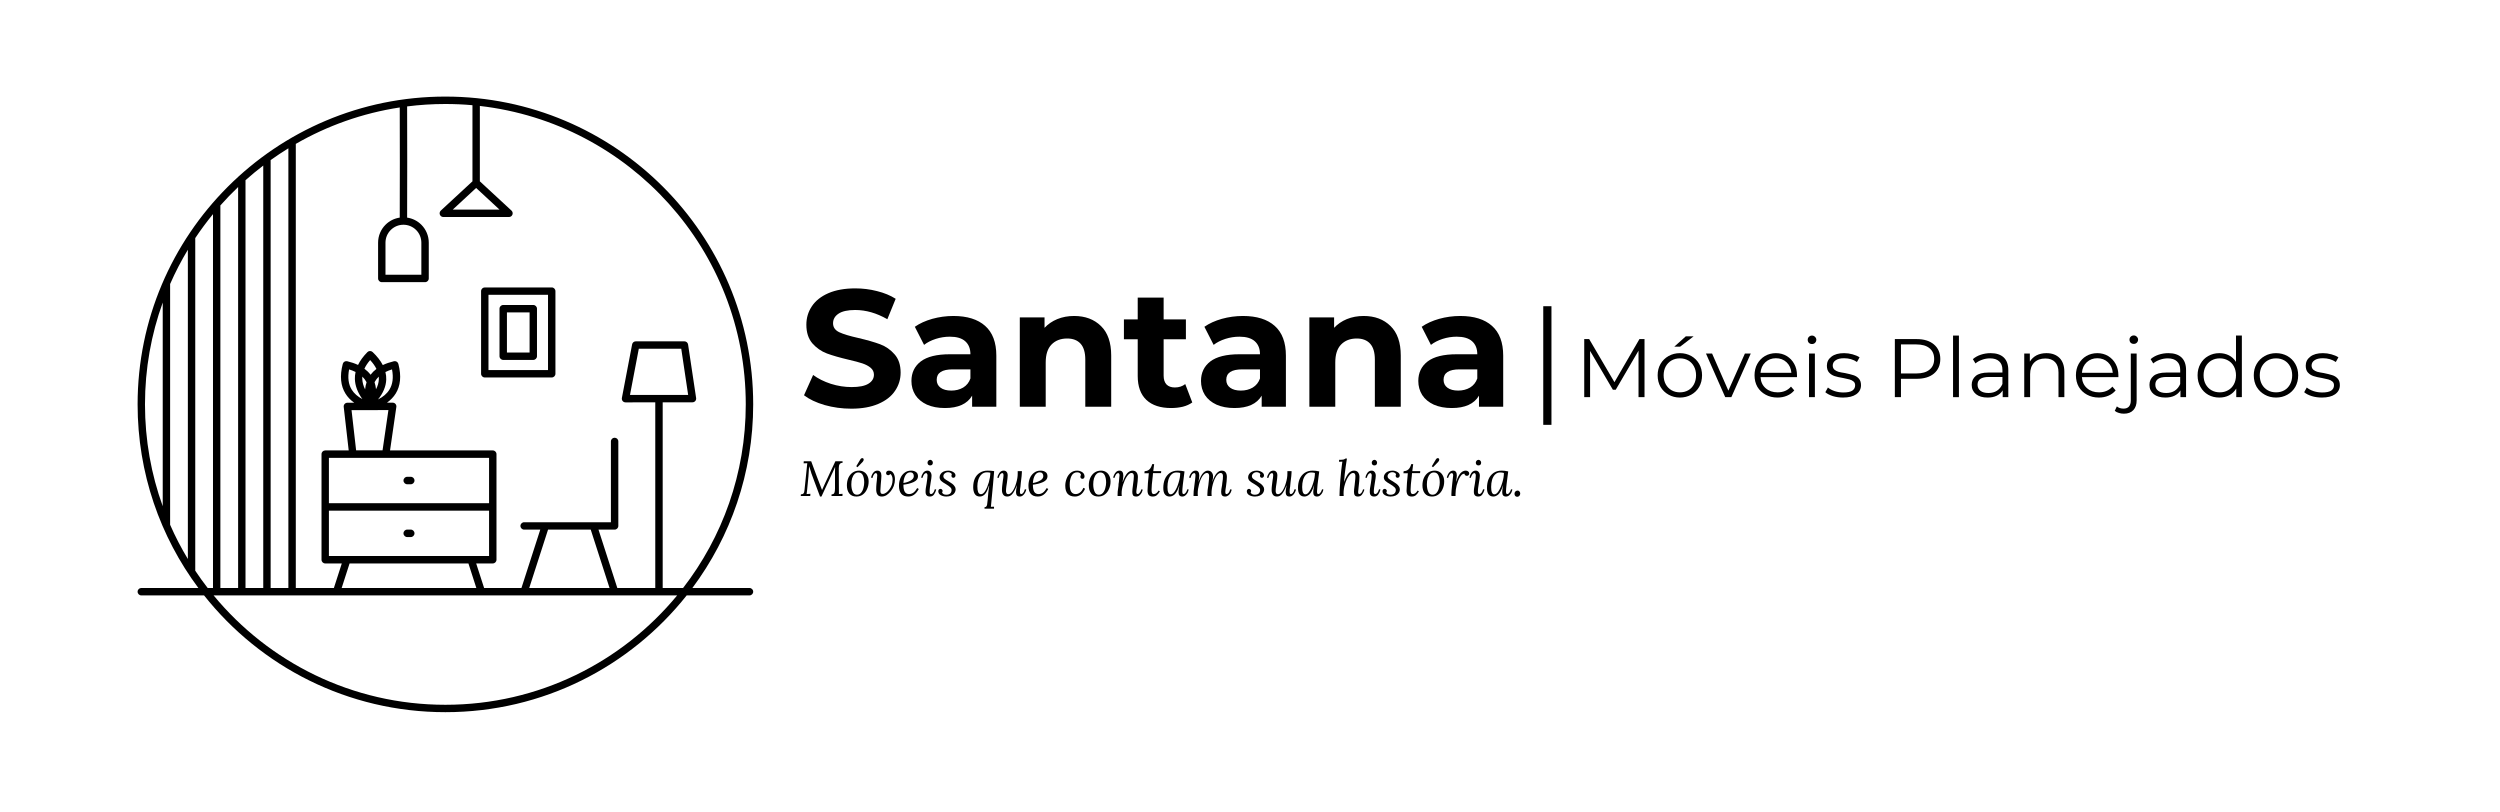 <svg xmlns="http://www.w3.org/2000/svg" xmlns:xlink="http://www.w3.org/1999/xlink" width="400" zoomAndPan="magnify" viewBox="0 0 300 97.5" height="130" preserveAspectRatio="xMidYMid meet" version="1.0"><defs><g/><clipPath id="60d7658b5f"><path d="M 16.512 11.59 L 90.383 11.59 L 90.383 85.461 L 16.512 85.461 Z M 16.512 11.59 " clip-rule="nonzero"/></clipPath></defs><g clip-path="url(#60d7658b5f)"><path fill="#000000" d="M 23.805 70.559 C 19.223 64.406 16.512 56.781 16.512 48.527 C 16.512 28.141 33.059 11.59 53.445 11.59 C 73.832 11.59 90.383 28.141 90.383 48.527 C 90.383 56.781 87.668 64.406 83.086 70.559 L 89.938 70.559 C 90.184 70.559 90.383 70.758 90.383 71.004 C 90.383 71.25 90.184 71.449 89.938 71.449 L 82.402 71.449 C 75.633 79.984 65.176 85.461 53.445 85.461 C 41.715 85.461 31.258 79.984 24.488 71.449 L 16.953 71.449 C 16.711 71.449 16.512 71.25 16.512 71.004 C 16.512 70.758 16.711 70.559 16.953 70.559 Z M 81.969 70.559 C 86.688 64.465 89.492 56.82 89.492 48.527 C 89.492 30.031 75.531 14.77 57.582 12.715 L 57.582 21.758 L 61.379 25.27 C 61.512 25.395 61.559 25.59 61.492 25.758 C 61.426 25.93 61.258 26.043 61.078 26.043 L 53.199 26.043 C 53.016 26.043 52.852 25.93 52.785 25.758 C 52.719 25.59 52.766 25.395 52.898 25.27 L 56.695 21.758 L 56.695 12.625 C 55.625 12.527 54.539 12.48 53.445 12.48 C 51.891 12.48 50.359 12.578 48.855 12.77 C 48.871 17.207 48.871 21.656 48.855 26.113 C 49.5 26.207 50.098 26.504 50.562 26.969 C 51.133 27.539 51.453 28.312 51.453 29.121 L 51.453 33.414 C 51.453 33.66 51.254 33.859 51.008 33.859 L 45.816 33.859 C 45.57 33.859 45.371 33.66 45.371 33.414 L 45.371 29.121 C 45.371 28.312 45.691 27.539 46.262 26.969 C 46.727 26.504 47.324 26.207 47.969 26.113 C 47.984 21.695 47.984 17.289 47.969 12.895 C 43.488 13.578 39.273 15.09 35.496 17.266 L 35.496 70.559 L 40.066 70.559 L 41.016 67.613 L 39.023 67.613 C 38.781 67.613 38.582 67.414 38.582 67.168 L 38.582 54.496 C 38.582 54.25 38.781 54.051 39.023 54.051 L 41.844 54.051 L 41.246 48.824 C 41.23 48.695 41.27 48.57 41.355 48.477 C 41.438 48.383 41.559 48.328 41.688 48.328 L 42.508 48.328 C 42.062 48.012 41.707 47.645 41.449 47.219 C 40.891 46.316 40.746 45.148 41.133 43.668 C 41.191 43.434 41.43 43.293 41.664 43.348 C 42.152 43.465 42.586 43.613 42.965 43.793 C 43.211 43.281 43.582 42.77 44.09 42.254 C 44.258 42.082 44.535 42.078 44.711 42.242 C 45.266 42.766 45.668 43.293 45.934 43.809 C 46.32 43.625 46.766 43.469 47.27 43.348 C 47.508 43.293 47.742 43.434 47.805 43.668 C 48.191 45.148 48.043 46.316 47.488 47.219 C 47.227 47.641 46.875 48.008 46.438 48.32 L 47.121 48.32 C 47.25 48.32 47.375 48.375 47.457 48.473 C 47.543 48.57 47.582 48.703 47.562 48.828 L 46.805 54.051 L 59.133 54.051 C 59.379 54.051 59.578 54.25 59.578 54.496 L 59.578 67.168 C 59.578 67.414 59.379 67.613 59.133 67.613 L 57.141 67.613 L 58.094 70.559 L 62.574 70.559 L 64.832 63.555 L 62.898 63.555 C 62.652 63.555 62.453 63.355 62.453 63.109 C 62.453 62.867 62.652 62.668 62.898 62.668 L 65.434 62.668 C 65.438 62.668 65.445 62.668 65.449 62.668 L 71.203 62.668 C 71.207 62.668 71.215 62.668 71.219 62.668 L 73.309 62.668 L 73.309 52.969 C 73.309 52.723 73.508 52.527 73.754 52.527 C 74 52.527 74.199 52.723 74.199 52.969 L 74.199 63.109 C 74.199 63.355 74 63.555 73.754 63.555 L 71.82 63.555 L 74.078 70.559 L 78.633 70.559 L 78.633 48.281 L 75.062 48.285 C 74.93 48.285 74.805 48.227 74.719 48.125 C 74.637 48.023 74.602 47.887 74.625 47.758 L 75.855 41.32 C 75.895 41.113 76.078 40.961 76.289 40.961 L 82.133 40.961 C 82.352 40.961 82.539 41.121 82.57 41.34 L 83.535 47.766 C 83.555 47.895 83.516 48.023 83.434 48.121 C 83.348 48.219 83.227 48.277 83.094 48.277 L 79.523 48.281 L 79.523 70.559 Z M 66.652 34.938 L 66.652 44.852 C 66.652 45.098 66.453 45.297 66.207 45.297 L 58.172 45.297 C 57.93 45.297 57.73 45.098 57.73 44.852 L 57.73 34.938 C 57.73 34.691 57.93 34.492 58.172 34.492 L 66.207 34.492 C 66.453 34.492 66.652 34.691 66.652 34.938 Z M 65.762 35.379 L 58.617 35.379 L 58.617 44.406 L 65.762 44.406 Z M 64.438 37.043 L 64.438 42.746 C 64.438 42.992 64.238 43.191 63.992 43.191 L 60.387 43.191 C 60.141 43.191 59.941 42.992 59.941 42.746 L 59.941 37.043 C 59.941 36.797 60.141 36.598 60.387 36.598 L 63.992 36.598 C 64.238 36.598 64.438 36.797 64.438 37.043 Z M 63.551 37.484 L 60.832 37.484 L 60.832 42.301 L 63.551 42.301 Z M 28.574 22.445 C 27.836 23.148 27.125 23.887 26.445 24.652 L 26.445 70.559 L 28.574 70.559 Z M 25.559 25.695 C 24.805 26.617 24.094 27.574 23.43 28.57 L 23.43 68.484 C 23.902 69.195 24.402 69.887 24.922 70.559 L 25.559 70.559 Z M 34.605 17.797 C 33.879 18.242 33.172 18.715 32.477 19.211 L 32.477 70.559 L 34.605 70.559 Z M 31.59 19.867 C 30.859 20.426 30.148 21.012 29.461 21.625 L 29.461 70.559 L 31.59 70.559 Z M 22.543 29.969 C 21.75 31.289 21.035 32.66 20.414 34.082 L 20.414 62.973 C 21.035 64.395 21.75 65.766 22.543 67.082 Z M 19.527 36.305 C 18.148 40.121 17.398 44.238 17.398 48.527 C 17.398 52.816 18.148 56.93 19.527 60.746 Z M 25.633 71.449 C 32.246 79.461 42.254 84.574 53.445 84.574 C 64.637 84.574 74.645 79.461 81.258 71.449 L 73.762 71.449 C 73.758 71.449 73.75 71.449 73.746 71.449 L 62.906 71.449 C 62.902 71.449 62.895 71.449 62.891 71.449 L 57.777 71.449 C 57.773 71.449 57.766 71.449 57.762 71.449 L 40.398 71.449 C 40.391 71.449 40.387 71.449 40.379 71.449 Z M 48.41 26.969 C 47.84 26.969 47.293 27.195 46.891 27.598 C 46.484 28 46.258 28.551 46.258 29.121 L 46.258 32.969 C 46.258 32.969 50.562 32.969 50.562 32.969 L 50.562 29.121 C 50.562 28.551 50.336 28 49.934 27.598 C 49.531 27.195 48.98 26.969 48.41 26.969 Z M 42.734 54.043 L 45.906 54.043 L 46.609 49.211 L 42.184 49.215 Z M 59.941 25.152 L 57.137 22.555 L 54.332 25.152 Z M 45.172 44.27 C 45 43.918 44.75 43.566 44.418 43.207 C 44.117 43.555 43.887 43.902 43.73 44.246 C 44.023 44.465 44.27 44.707 44.469 44.969 C 44.66 44.715 44.895 44.48 45.172 44.27 Z M 45.359 47.938 C 45.965 47.633 46.43 47.246 46.73 46.754 C 47.125 46.117 47.23 45.316 47.043 44.328 C 46.75 44.418 46.488 44.523 46.25 44.645 C 46.328 44.949 46.359 45.25 46.348 45.551 C 46.32 46.367 45.98 47.168 45.359 47.938 Z M 41.949 67.613 L 41 70.559 L 57.16 70.559 L 56.211 67.613 Z M 79.102 47.391 L 82.578 47.391 L 81.75 41.848 L 76.656 41.848 C 76.656 41.848 75.598 47.395 75.598 47.395 L 79.055 47.391 C 79.062 47.391 79.07 47.391 79.078 47.391 C 79.086 47.391 79.094 47.391 79.102 47.391 Z M 43.988 45.879 C 43.977 45.855 43.965 45.832 43.953 45.809 C 43.832 45.586 43.676 45.379 43.48 45.191 C 43.473 45.281 43.473 45.371 43.473 45.461 C 43.488 45.887 43.602 46.309 43.812 46.727 C 43.84 46.43 43.898 46.145 43.988 45.879 Z M 45.121 46.711 C 45.328 46.32 45.445 45.926 45.461 45.52 C 45.465 45.414 45.461 45.305 45.449 45.195 C 45.258 45.383 45.102 45.586 44.98 45.809 C 44.969 45.832 44.957 45.855 44.949 45.879 C 45.035 46.141 45.094 46.418 45.121 46.711 Z M 42.668 44.637 C 42.438 44.52 42.176 44.418 41.891 44.328 C 41.707 45.316 41.812 46.117 42.203 46.754 C 42.492 47.219 42.926 47.594 43.484 47.891 C 42.918 47.098 42.609 46.293 42.586 45.488 C 42.578 45.203 42.605 44.922 42.668 44.637 Z M 65.766 63.555 L 63.508 70.559 L 73.145 70.559 L 70.887 63.555 Z M 39.469 61.277 L 39.469 66.723 L 56.523 66.723 C 56.531 66.723 56.535 66.723 56.543 66.723 L 58.688 66.723 L 58.688 61.277 Z M 49.289 63.551 C 49.539 63.551 49.738 63.75 49.738 64 C 49.738 64.246 49.539 64.449 49.289 64.449 L 48.867 64.449 C 48.621 64.449 48.418 64.246 48.418 64 C 48.418 63.75 48.621 63.551 48.867 63.551 Z M 58.688 60.387 L 58.688 54.941 L 39.469 54.941 L 39.469 60.387 Z M 49.289 57.215 C 49.539 57.215 49.738 57.414 49.738 57.664 C 49.738 57.91 49.539 58.113 49.289 58.113 L 48.867 58.113 C 48.621 58.113 48.418 57.91 48.418 57.664 C 48.418 57.414 48.621 57.215 48.867 57.215 Z M 49.289 57.215 " fill-opacity="1" fill-rule="evenodd"/></g><g fill="#000000" fill-opacity="1"><g transform="translate(95.919, 48.808)"><g><path d="M 6.234 0.234 C 5.129 0.234 4.062 0.086 3.031 -0.203 C 2.008 -0.504 1.188 -0.895 0.562 -1.375 L 1.656 -3.812 C 2.25 -3.375 2.957 -3.02 3.781 -2.75 C 4.613 -2.488 5.441 -2.359 6.266 -2.359 C 7.18 -2.359 7.859 -2.492 8.297 -2.766 C 8.734 -3.035 8.953 -3.395 8.953 -3.844 C 8.953 -4.176 8.82 -4.453 8.562 -4.672 C 8.301 -4.891 7.969 -5.066 7.562 -5.203 C 7.156 -5.336 6.609 -5.484 5.922 -5.641 C 4.859 -5.891 3.988 -6.141 3.312 -6.391 C 2.633 -6.648 2.051 -7.055 1.562 -7.609 C 1.082 -8.172 0.844 -8.914 0.844 -9.844 C 0.844 -10.656 1.062 -11.391 1.5 -12.047 C 1.938 -12.711 2.598 -13.238 3.484 -13.625 C 4.367 -14.008 5.445 -14.203 6.719 -14.203 C 7.613 -14.203 8.484 -14.094 9.328 -13.875 C 10.18 -13.664 10.926 -13.359 11.562 -12.953 L 10.562 -10.5 C 9.281 -11.238 7.992 -11.609 6.703 -11.609 C 5.797 -11.609 5.125 -11.457 4.688 -11.156 C 4.258 -10.863 4.047 -10.484 4.047 -10.016 C 4.047 -9.535 4.297 -9.176 4.797 -8.938 C 5.297 -8.707 6.055 -8.477 7.078 -8.25 C 8.141 -8 9.008 -7.75 9.688 -7.5 C 10.363 -7.25 10.941 -6.848 11.422 -6.297 C 11.91 -5.754 12.156 -5.02 12.156 -4.094 C 12.156 -3.289 11.93 -2.562 11.484 -1.906 C 11.047 -1.25 10.379 -0.727 9.484 -0.344 C 8.598 0.039 7.516 0.234 6.234 0.234 Z M 6.234 0.234 "/></g></g></g><g fill="#000000" fill-opacity="1"><g transform="translate(108.638, 48.808)"><g><path d="M 5.766 -10.891 C 7.422 -10.891 8.691 -10.492 9.578 -9.703 C 10.473 -8.91 10.922 -7.719 10.922 -6.125 L 10.922 0 L 8.016 0 L 8.016 -1.328 C 7.43 -0.336 6.344 0.156 4.75 0.156 C 3.926 0.156 3.207 0.02 2.594 -0.25 C 1.988 -0.531 1.523 -0.914 1.203 -1.406 C 0.891 -1.906 0.734 -2.469 0.734 -3.094 C 0.734 -4.082 1.109 -4.863 1.859 -5.438 C 2.609 -6.008 3.77 -6.297 5.344 -6.297 L 7.812 -6.297 C 7.812 -6.973 7.602 -7.492 7.188 -7.859 C 6.781 -8.223 6.164 -8.406 5.344 -8.406 C 4.77 -8.406 4.207 -8.316 3.656 -8.141 C 3.102 -7.961 2.633 -7.723 2.25 -7.422 L 1.141 -9.594 C 1.723 -10 2.422 -10.316 3.234 -10.547 C 4.055 -10.773 4.898 -10.891 5.766 -10.891 Z M 5.516 -1.938 C 6.047 -1.938 6.52 -2.055 6.938 -2.297 C 7.352 -2.547 7.645 -2.91 7.812 -3.391 L 7.812 -4.484 L 5.688 -4.484 C 4.406 -4.484 3.766 -4.066 3.766 -3.234 C 3.766 -2.828 3.922 -2.508 4.234 -2.281 C 4.547 -2.051 4.973 -1.938 5.516 -1.938 Z M 5.516 -1.938 "/></g></g></g><g fill="#000000" fill-opacity="1"><g transform="translate(120.938, 48.808)"><g><path d="M 7.953 -10.891 C 9.285 -10.891 10.359 -10.488 11.172 -9.688 C 11.992 -8.895 12.406 -7.711 12.406 -6.141 L 12.406 0 L 9.297 0 L 9.297 -5.656 C 9.297 -6.508 9.109 -7.145 8.734 -7.562 C 8.359 -7.977 7.82 -8.188 7.125 -8.188 C 6.332 -8.188 5.703 -7.941 5.234 -7.453 C 4.773 -6.973 4.547 -6.254 4.547 -5.297 L 4.547 0 L 1.438 0 L 1.438 -10.719 L 4.406 -10.719 L 4.406 -9.469 C 4.82 -9.914 5.332 -10.266 5.938 -10.516 C 6.551 -10.766 7.223 -10.891 7.953 -10.891 Z M 7.953 -10.891 "/></g></g></g><g fill="#000000" fill-opacity="1"><g transform="translate(134.714, 48.808)"><g><path d="M 8.359 -0.516 C 8.047 -0.285 7.664 -0.113 7.219 0 C 6.781 0.102 6.316 0.156 5.828 0.156 C 4.547 0.156 3.555 -0.164 2.859 -0.812 C 2.16 -1.469 1.812 -2.426 1.812 -3.688 L 1.812 -8.094 L 0.156 -8.094 L 0.156 -10.484 L 1.812 -10.484 L 1.812 -13.094 L 4.922 -13.094 L 4.922 -10.484 L 7.594 -10.484 L 7.594 -8.094 L 4.922 -8.094 L 4.922 -3.734 C 4.922 -3.273 5.035 -2.922 5.266 -2.672 C 5.504 -2.43 5.836 -2.312 6.266 -2.312 C 6.754 -2.312 7.172 -2.445 7.516 -2.719 Z M 8.359 -0.516 "/></g></g></g><g fill="#000000" fill-opacity="1"><g transform="translate(143.386, 48.808)"><g><path d="M 5.766 -10.891 C 7.422 -10.891 8.691 -10.492 9.578 -9.703 C 10.473 -8.91 10.922 -7.719 10.922 -6.125 L 10.922 0 L 8.016 0 L 8.016 -1.328 C 7.43 -0.336 6.344 0.156 4.75 0.156 C 3.926 0.156 3.207 0.02 2.594 -0.25 C 1.988 -0.531 1.523 -0.914 1.203 -1.406 C 0.891 -1.906 0.734 -2.469 0.734 -3.094 C 0.734 -4.082 1.109 -4.863 1.859 -5.438 C 2.609 -6.008 3.77 -6.297 5.344 -6.297 L 7.812 -6.297 C 7.812 -6.973 7.602 -7.492 7.188 -7.859 C 6.781 -8.223 6.164 -8.406 5.344 -8.406 C 4.77 -8.406 4.207 -8.316 3.656 -8.141 C 3.102 -7.961 2.633 -7.723 2.25 -7.422 L 1.141 -9.594 C 1.723 -10 2.422 -10.316 3.234 -10.547 C 4.055 -10.773 4.898 -10.891 5.766 -10.891 Z M 5.516 -1.938 C 6.047 -1.938 6.52 -2.055 6.938 -2.297 C 7.352 -2.547 7.645 -2.91 7.812 -3.391 L 7.812 -4.484 L 5.688 -4.484 C 4.406 -4.484 3.766 -4.066 3.766 -3.234 C 3.766 -2.828 3.922 -2.508 4.234 -2.281 C 4.547 -2.051 4.973 -1.938 5.516 -1.938 Z M 5.516 -1.938 "/></g></g></g><g fill="#000000" fill-opacity="1"><g transform="translate(155.686, 48.808)"><g><path d="M 7.953 -10.891 C 9.285 -10.891 10.359 -10.488 11.172 -9.688 C 11.992 -8.895 12.406 -7.711 12.406 -6.141 L 12.406 0 L 9.297 0 L 9.297 -5.656 C 9.297 -6.508 9.109 -7.145 8.734 -7.562 C 8.359 -7.977 7.82 -8.188 7.125 -8.188 C 6.332 -8.188 5.703 -7.941 5.234 -7.453 C 4.773 -6.973 4.547 -6.254 4.547 -5.297 L 4.547 0 L 1.438 0 L 1.438 -10.719 L 4.406 -10.719 L 4.406 -9.469 C 4.82 -9.914 5.332 -10.266 5.938 -10.516 C 6.551 -10.766 7.223 -10.891 7.953 -10.891 Z M 7.953 -10.891 "/></g></g></g><g fill="#000000" fill-opacity="1"><g transform="translate(169.462, 48.808)"><g><path d="M 5.766 -10.891 C 7.422 -10.891 8.691 -10.492 9.578 -9.703 C 10.473 -8.91 10.922 -7.719 10.922 -6.125 L 10.922 0 L 8.016 0 L 8.016 -1.328 C 7.43 -0.336 6.344 0.156 4.75 0.156 C 3.926 0.156 3.207 0.02 2.594 -0.25 C 1.988 -0.531 1.523 -0.914 1.203 -1.406 C 0.891 -1.906 0.734 -2.469 0.734 -3.094 C 0.734 -4.082 1.109 -4.863 1.859 -5.438 C 2.609 -6.008 3.77 -6.297 5.344 -6.297 L 7.812 -6.297 C 7.812 -6.973 7.602 -7.492 7.188 -7.859 C 6.781 -8.223 6.164 -8.406 5.344 -8.406 C 4.77 -8.406 4.207 -8.316 3.656 -8.141 C 3.102 -7.961 2.633 -7.723 2.25 -7.422 L 1.141 -9.594 C 1.723 -10 2.422 -10.316 3.234 -10.547 C 4.055 -10.773 4.898 -10.891 5.766 -10.891 Z M 5.516 -1.938 C 6.047 -1.938 6.52 -2.055 6.938 -2.297 C 7.352 -2.547 7.645 -2.91 7.812 -3.391 L 7.812 -4.484 L 5.688 -4.484 C 4.406 -4.484 3.766 -4.066 3.766 -3.234 C 3.766 -2.828 3.922 -2.508 4.234 -2.281 C 4.547 -2.051 4.973 -1.938 5.516 -1.938 Z M 5.516 -1.938 "/></g></g></g><g fill="#000000" fill-opacity="1"><g transform="translate(188.967, 47.659)"><g><path d="M 8.375 -6.969 L 8.375 0 L 7.656 0 L 7.656 -5.578 L 4.922 -0.891 L 4.578 -0.891 L 1.844 -5.547 L 1.844 0 L 1.141 0 L 1.141 -6.969 L 1.734 -6.969 L 4.766 -1.797 L 7.766 -6.969 Z M 8.375 -6.969 "/></g></g></g><g fill="#000000" fill-opacity="1"><g transform="translate(198.465, 47.659)"><g><path d="M 3.125 0.047 C 2.625 0.047 2.172 -0.066 1.766 -0.297 C 1.359 -0.523 1.035 -0.836 0.797 -1.234 C 0.566 -1.641 0.453 -2.102 0.453 -2.625 C 0.453 -3.133 0.566 -3.586 0.797 -3.984 C 1.035 -4.391 1.359 -4.707 1.766 -4.938 C 2.172 -5.164 2.625 -5.281 3.125 -5.281 C 3.625 -5.281 4.078 -5.164 4.484 -4.938 C 4.891 -4.707 5.207 -4.391 5.438 -3.984 C 5.664 -3.586 5.781 -3.133 5.781 -2.625 C 5.781 -2.102 5.664 -1.641 5.438 -1.234 C 5.207 -0.836 4.891 -0.523 4.484 -0.297 C 4.078 -0.066 3.625 0.047 3.125 0.047 Z M 3.125 -0.578 C 3.5 -0.578 3.832 -0.66 4.125 -0.828 C 4.414 -0.992 4.645 -1.234 4.812 -1.547 C 4.977 -1.859 5.062 -2.219 5.062 -2.625 C 5.062 -3.02 4.977 -3.375 4.812 -3.688 C 4.645 -4 4.414 -4.238 4.125 -4.406 C 3.832 -4.57 3.5 -4.656 3.125 -4.656 C 2.75 -4.656 2.414 -4.57 2.125 -4.406 C 1.832 -4.238 1.598 -4 1.422 -3.688 C 1.254 -3.375 1.172 -3.02 1.172 -2.625 C 1.172 -2.219 1.254 -1.859 1.422 -1.547 C 1.598 -1.234 1.832 -0.992 2.125 -0.828 C 2.414 -0.66 2.75 -0.578 3.125 -0.578 Z M 3.828 -7.297 L 4.766 -7.297 L 3.156 -6.062 L 2.453 -6.062 Z M 3.828 -7.297 "/></g></g></g><g fill="#000000" fill-opacity="1"><g transform="translate(204.7, 47.659)"><g><path d="M 5.391 -5.234 L 3.062 0 L 2.328 0 L 0.016 -5.234 L 0.75 -5.234 L 2.703 -0.781 L 4.688 -5.234 Z M 5.391 -5.234 "/></g></g></g><g fill="#000000" fill-opacity="1"><g transform="translate(210.091, 47.659)"><g><path d="M 5.547 -2.406 L 1.172 -2.406 C 1.203 -1.852 1.406 -1.41 1.781 -1.078 C 2.164 -0.742 2.645 -0.578 3.219 -0.578 C 3.551 -0.578 3.852 -0.633 4.125 -0.75 C 4.395 -0.863 4.629 -1.035 4.828 -1.266 L 5.219 -0.812 C 4.988 -0.531 4.695 -0.316 4.344 -0.172 C 4 -0.023 3.617 0.047 3.203 0.047 C 2.672 0.047 2.195 -0.066 1.781 -0.297 C 1.363 -0.523 1.035 -0.836 0.797 -1.234 C 0.566 -1.641 0.453 -2.102 0.453 -2.625 C 0.453 -3.133 0.562 -3.586 0.781 -3.984 C 1.008 -4.391 1.316 -4.707 1.703 -4.938 C 2.098 -5.164 2.535 -5.281 3.016 -5.281 C 3.504 -5.281 3.938 -5.164 4.312 -4.938 C 4.695 -4.707 5 -4.391 5.219 -3.984 C 5.438 -3.586 5.547 -3.133 5.547 -2.625 Z M 3.016 -4.672 C 2.516 -4.672 2.094 -4.508 1.75 -4.188 C 1.406 -3.863 1.211 -3.441 1.172 -2.922 L 4.875 -2.922 C 4.832 -3.441 4.641 -3.863 4.297 -4.188 C 3.953 -4.508 3.523 -4.672 3.016 -4.672 Z M 3.016 -4.672 "/></g></g></g><g fill="#000000" fill-opacity="1"><g transform="translate(216.098, 47.659)"><g><path d="M 0.984 -5.234 L 1.688 -5.234 L 1.688 0 L 0.984 0 Z M 1.344 -6.375 C 1.195 -6.375 1.07 -6.422 0.969 -6.516 C 0.875 -6.617 0.828 -6.742 0.828 -6.891 C 0.828 -7.023 0.875 -7.141 0.969 -7.234 C 1.07 -7.336 1.195 -7.391 1.344 -7.391 C 1.488 -7.391 1.609 -7.336 1.703 -7.234 C 1.805 -7.141 1.859 -7.023 1.859 -6.891 C 1.859 -6.742 1.805 -6.617 1.703 -6.516 C 1.609 -6.422 1.488 -6.375 1.344 -6.375 Z M 1.344 -6.375 "/></g></g></g><g fill="#000000" fill-opacity="1"><g transform="translate(218.773, 47.659)"><g><path d="M 2.391 0.047 C 1.961 0.047 1.555 -0.008 1.172 -0.125 C 0.785 -0.25 0.484 -0.406 0.266 -0.594 L 0.578 -1.156 C 0.797 -0.977 1.07 -0.832 1.406 -0.719 C 1.738 -0.613 2.082 -0.562 2.438 -0.562 C 2.914 -0.562 3.27 -0.633 3.5 -0.781 C 3.727 -0.938 3.844 -1.148 3.844 -1.422 C 3.844 -1.617 3.781 -1.77 3.656 -1.875 C 3.531 -1.988 3.367 -2.07 3.172 -2.125 C 2.984 -2.176 2.727 -2.234 2.406 -2.297 C 1.977 -2.367 1.633 -2.445 1.375 -2.531 C 1.125 -2.613 0.906 -2.754 0.719 -2.953 C 0.539 -3.148 0.453 -3.426 0.453 -3.781 C 0.453 -4.219 0.633 -4.578 1 -4.859 C 1.363 -5.141 1.867 -5.281 2.516 -5.281 C 2.859 -5.281 3.195 -5.234 3.531 -5.141 C 3.875 -5.047 4.156 -4.926 4.375 -4.781 L 4.062 -4.219 C 3.625 -4.52 3.109 -4.672 2.516 -4.672 C 2.066 -4.672 1.727 -4.586 1.5 -4.422 C 1.27 -4.266 1.156 -4.055 1.156 -3.797 C 1.156 -3.598 1.219 -3.438 1.344 -3.312 C 1.477 -3.195 1.641 -3.109 1.828 -3.047 C 2.023 -2.992 2.289 -2.941 2.625 -2.891 C 3.039 -2.805 3.375 -2.723 3.625 -2.641 C 3.883 -2.566 4.102 -2.43 4.281 -2.234 C 4.457 -2.047 4.547 -1.781 4.547 -1.438 C 4.547 -0.977 4.352 -0.613 3.969 -0.344 C 3.594 -0.082 3.066 0.047 2.391 0.047 Z M 2.391 0.047 "/></g></g></g><g fill="#000000" fill-opacity="1"><g transform="translate(223.636, 47.659)"><g/></g></g><g fill="#000000" fill-opacity="1"><g transform="translate(226.241, 47.659)"><g><path d="M 3.75 -6.969 C 4.633 -6.969 5.328 -6.754 5.828 -6.328 C 6.336 -5.898 6.594 -5.316 6.594 -4.578 C 6.594 -3.836 6.336 -3.254 5.828 -2.828 C 5.328 -2.41 4.633 -2.203 3.75 -2.203 L 1.875 -2.203 L 1.875 0 L 1.141 0 L 1.141 -6.969 Z M 3.719 -2.844 C 4.406 -2.844 4.93 -2.992 5.297 -3.297 C 5.672 -3.598 5.859 -4.023 5.859 -4.578 C 5.859 -5.141 5.672 -5.57 5.297 -5.875 C 4.93 -6.176 4.406 -6.328 3.719 -6.328 L 1.875 -6.328 L 1.875 -2.844 Z M 3.719 -2.844 "/></g></g></g><g fill="#000000" fill-opacity="1"><g transform="translate(233.382, 47.659)"><g><path d="M 0.984 -7.391 L 1.688 -7.391 L 1.688 0 L 0.984 0 Z M 0.984 -7.391 "/></g></g></g><g fill="#000000" fill-opacity="1"><g transform="translate(236.057, 47.659)"><g><path d="M 2.812 -5.281 C 3.5 -5.281 4.023 -5.109 4.391 -4.766 C 4.754 -4.422 4.938 -3.914 4.938 -3.25 L 4.938 0 L 4.266 0 L 4.266 -0.812 C 4.098 -0.539 3.859 -0.328 3.547 -0.172 C 3.242 -0.023 2.879 0.047 2.453 0.047 C 1.867 0.047 1.406 -0.086 1.062 -0.359 C 0.719 -0.641 0.547 -1.008 0.547 -1.469 C 0.547 -1.914 0.707 -2.273 1.031 -2.547 C 1.352 -2.816 1.863 -2.953 2.562 -2.953 L 4.234 -2.953 L 4.234 -3.281 C 4.234 -3.727 4.102 -4.066 3.844 -4.297 C 3.594 -4.535 3.227 -4.656 2.75 -4.656 C 2.414 -4.656 2.094 -4.598 1.781 -4.484 C 1.477 -4.379 1.219 -4.234 1 -4.047 L 0.688 -4.562 C 0.945 -4.789 1.266 -4.969 1.641 -5.094 C 2.016 -5.219 2.406 -5.281 2.812 -5.281 Z M 2.562 -0.5 C 2.969 -0.5 3.312 -0.594 3.594 -0.781 C 3.875 -0.969 4.086 -1.234 4.234 -1.578 L 4.234 -2.422 L 2.594 -2.422 C 1.695 -2.422 1.25 -2.113 1.25 -1.5 C 1.25 -1.188 1.363 -0.941 1.594 -0.766 C 1.82 -0.586 2.145 -0.5 2.562 -0.5 Z M 2.562 -0.5 "/></g></g></g><g fill="#000000" fill-opacity="1"><g transform="translate(241.925, 47.659)"><g><path d="M 3.656 -5.281 C 4.312 -5.281 4.832 -5.086 5.219 -4.703 C 5.602 -4.316 5.797 -3.758 5.797 -3.031 L 5.797 0 L 5.094 0 L 5.094 -2.969 C 5.094 -3.508 4.957 -3.922 4.688 -4.203 C 4.414 -4.492 4.023 -4.641 3.516 -4.641 C 2.953 -4.641 2.504 -4.473 2.172 -4.141 C 1.848 -3.805 1.688 -3.344 1.688 -2.75 L 1.688 0 L 0.984 0 L 0.984 -5.234 L 1.656 -5.234 L 1.656 -4.266 C 1.852 -4.586 2.117 -4.836 2.453 -5.016 C 2.797 -5.191 3.195 -5.281 3.656 -5.281 Z M 3.656 -5.281 "/></g></g></g><g fill="#000000" fill-opacity="1"><g transform="translate(248.658, 47.659)"><g><path d="M 5.547 -2.406 L 1.172 -2.406 C 1.203 -1.852 1.406 -1.41 1.781 -1.078 C 2.164 -0.742 2.645 -0.578 3.219 -0.578 C 3.551 -0.578 3.852 -0.633 4.125 -0.75 C 4.395 -0.863 4.629 -1.035 4.828 -1.266 L 5.219 -0.812 C 4.988 -0.531 4.695 -0.316 4.344 -0.172 C 4 -0.023 3.617 0.047 3.203 0.047 C 2.672 0.047 2.195 -0.066 1.781 -0.297 C 1.363 -0.523 1.035 -0.836 0.797 -1.234 C 0.566 -1.641 0.453 -2.102 0.453 -2.625 C 0.453 -3.133 0.562 -3.586 0.781 -3.984 C 1.008 -4.391 1.316 -4.707 1.703 -4.938 C 2.098 -5.164 2.535 -5.281 3.016 -5.281 C 3.504 -5.281 3.938 -5.164 4.312 -4.938 C 4.695 -4.707 5 -4.391 5.219 -3.984 C 5.438 -3.586 5.547 -3.133 5.547 -2.625 Z M 3.016 -4.672 C 2.516 -4.672 2.094 -4.508 1.75 -4.188 C 1.406 -3.863 1.211 -3.441 1.172 -2.922 L 4.875 -2.922 C 4.832 -3.441 4.641 -3.863 4.297 -4.188 C 3.953 -4.508 3.523 -4.672 3.016 -4.672 Z M 3.016 -4.672 "/></g></g></g><g fill="#000000" fill-opacity="1"><g transform="translate(254.664, 47.659)"><g><path d="M 0.203 1.984 C -0.016 1.984 -0.219 1.953 -0.406 1.891 C -0.602 1.836 -0.766 1.754 -0.891 1.641 L -0.641 1.109 C -0.441 1.285 -0.172 1.375 0.172 1.375 C 0.453 1.375 0.664 1.289 0.812 1.125 C 0.957 0.957 1.031 0.711 1.031 0.391 L 1.031 -5.234 L 1.734 -5.234 L 1.734 0.391 C 1.734 0.879 1.602 1.266 1.344 1.547 C 1.082 1.836 0.703 1.984 0.203 1.984 Z M 1.391 -6.391 C 1.242 -6.391 1.117 -6.438 1.016 -6.531 C 0.922 -6.633 0.875 -6.758 0.875 -6.906 C 0.875 -7.039 0.922 -7.156 1.016 -7.25 C 1.117 -7.352 1.242 -7.406 1.391 -7.406 C 1.535 -7.406 1.656 -7.352 1.75 -7.25 C 1.852 -7.156 1.906 -7.039 1.906 -6.906 C 1.906 -6.758 1.852 -6.633 1.75 -6.531 C 1.656 -6.438 1.535 -6.391 1.391 -6.391 Z M 1.391 -6.391 "/></g></g></g><g fill="#000000" fill-opacity="1"><g transform="translate(257.389, 47.659)"><g><path d="M 2.812 -5.281 C 3.5 -5.281 4.023 -5.109 4.391 -4.766 C 4.754 -4.422 4.938 -3.914 4.938 -3.25 L 4.938 0 L 4.266 0 L 4.266 -0.812 C 4.098 -0.539 3.859 -0.328 3.547 -0.172 C 3.242 -0.023 2.879 0.047 2.453 0.047 C 1.867 0.047 1.406 -0.086 1.062 -0.359 C 0.719 -0.641 0.547 -1.008 0.547 -1.469 C 0.547 -1.914 0.707 -2.273 1.031 -2.547 C 1.352 -2.816 1.863 -2.953 2.562 -2.953 L 4.234 -2.953 L 4.234 -3.281 C 4.234 -3.727 4.102 -4.066 3.844 -4.297 C 3.594 -4.535 3.227 -4.656 2.75 -4.656 C 2.414 -4.656 2.094 -4.598 1.781 -4.484 C 1.477 -4.379 1.219 -4.234 1 -4.047 L 0.688 -4.562 C 0.945 -4.789 1.266 -4.969 1.641 -5.094 C 2.016 -5.219 2.406 -5.281 2.812 -5.281 Z M 2.562 -0.5 C 2.969 -0.5 3.312 -0.594 3.594 -0.781 C 3.875 -0.969 4.086 -1.234 4.234 -1.578 L 4.234 -2.422 L 2.594 -2.422 C 1.695 -2.422 1.25 -2.113 1.25 -1.5 C 1.25 -1.188 1.363 -0.941 1.594 -0.766 C 1.82 -0.586 2.145 -0.5 2.562 -0.5 Z M 2.562 -0.5 "/></g></g></g><g fill="#000000" fill-opacity="1"><g transform="translate(263.257, 47.659)"><g><path d="M 5.766 -7.391 L 5.766 0 L 5.094 0 L 5.094 -1.031 C 4.875 -0.676 4.586 -0.406 4.234 -0.219 C 3.891 -0.039 3.5 0.047 3.062 0.047 C 2.57 0.047 2.129 -0.062 1.734 -0.281 C 1.336 -0.508 1.023 -0.828 0.797 -1.234 C 0.566 -1.641 0.453 -2.102 0.453 -2.625 C 0.453 -3.133 0.566 -3.594 0.797 -4 C 1.023 -4.406 1.336 -4.719 1.734 -4.938 C 2.129 -5.164 2.57 -5.281 3.062 -5.281 C 3.488 -5.281 3.875 -5.191 4.219 -5.016 C 4.562 -4.836 4.844 -4.578 5.062 -4.234 L 5.062 -7.391 Z M 3.125 -0.578 C 3.488 -0.578 3.816 -0.66 4.109 -0.828 C 4.41 -0.992 4.645 -1.234 4.812 -1.547 C 4.977 -1.859 5.062 -2.219 5.062 -2.625 C 5.062 -3.02 4.977 -3.375 4.812 -3.688 C 4.645 -4 4.41 -4.238 4.109 -4.406 C 3.816 -4.57 3.488 -4.656 3.125 -4.656 C 2.75 -4.656 2.414 -4.57 2.125 -4.406 C 1.832 -4.238 1.598 -4 1.422 -3.688 C 1.254 -3.375 1.172 -3.02 1.172 -2.625 C 1.172 -2.219 1.254 -1.859 1.422 -1.547 C 1.598 -1.234 1.832 -0.992 2.125 -0.828 C 2.414 -0.66 2.75 -0.578 3.125 -0.578 Z M 3.125 -0.578 "/></g></g></g><g fill="#000000" fill-opacity="1"><g transform="translate(270, 47.659)"><g><path d="M 3.125 0.047 C 2.625 0.047 2.172 -0.066 1.766 -0.297 C 1.359 -0.523 1.035 -0.836 0.797 -1.234 C 0.566 -1.641 0.453 -2.102 0.453 -2.625 C 0.453 -3.133 0.566 -3.586 0.797 -3.984 C 1.035 -4.391 1.359 -4.707 1.766 -4.938 C 2.172 -5.164 2.625 -5.281 3.125 -5.281 C 3.625 -5.281 4.078 -5.164 4.484 -4.938 C 4.891 -4.707 5.207 -4.391 5.438 -3.984 C 5.664 -3.586 5.781 -3.133 5.781 -2.625 C 5.781 -2.102 5.664 -1.641 5.438 -1.234 C 5.207 -0.836 4.891 -0.523 4.484 -0.297 C 4.078 -0.066 3.625 0.047 3.125 0.047 Z M 3.125 -0.578 C 3.5 -0.578 3.832 -0.66 4.125 -0.828 C 4.414 -0.992 4.645 -1.234 4.812 -1.547 C 4.977 -1.859 5.062 -2.219 5.062 -2.625 C 5.062 -3.02 4.977 -3.375 4.812 -3.688 C 4.645 -4 4.414 -4.238 4.125 -4.406 C 3.832 -4.57 3.5 -4.656 3.125 -4.656 C 2.75 -4.656 2.414 -4.57 2.125 -4.406 C 1.832 -4.238 1.598 -4 1.422 -3.688 C 1.254 -3.375 1.172 -3.02 1.172 -2.625 C 1.172 -2.219 1.254 -1.859 1.422 -1.547 C 1.598 -1.234 1.832 -0.992 2.125 -0.828 C 2.414 -0.66 2.75 -0.578 3.125 -0.578 Z M 3.125 -0.578 "/></g></g></g><g fill="#000000" fill-opacity="1"><g transform="translate(276.235, 47.659)"><g><path d="M 2.391 0.047 C 1.961 0.047 1.555 -0.008 1.172 -0.125 C 0.785 -0.25 0.484 -0.406 0.266 -0.594 L 0.578 -1.156 C 0.797 -0.977 1.07 -0.832 1.406 -0.719 C 1.738 -0.613 2.082 -0.562 2.438 -0.562 C 2.914 -0.562 3.27 -0.633 3.5 -0.781 C 3.727 -0.938 3.844 -1.148 3.844 -1.422 C 3.844 -1.617 3.781 -1.77 3.656 -1.875 C 3.531 -1.988 3.367 -2.07 3.172 -2.125 C 2.984 -2.176 2.727 -2.234 2.406 -2.297 C 1.977 -2.367 1.633 -2.445 1.375 -2.531 C 1.125 -2.613 0.906 -2.754 0.719 -2.953 C 0.539 -3.148 0.453 -3.426 0.453 -3.781 C 0.453 -4.219 0.633 -4.578 1 -4.859 C 1.363 -5.141 1.867 -5.281 2.516 -5.281 C 2.859 -5.281 3.195 -5.234 3.531 -5.141 C 3.875 -5.047 4.156 -4.926 4.375 -4.781 L 4.062 -4.219 C 3.625 -4.52 3.109 -4.672 2.516 -4.672 C 2.066 -4.672 1.727 -4.586 1.5 -4.422 C 1.27 -4.266 1.156 -4.055 1.156 -3.797 C 1.156 -3.598 1.219 -3.438 1.344 -3.312 C 1.477 -3.195 1.641 -3.109 1.828 -3.047 C 2.023 -2.992 2.289 -2.941 2.625 -2.891 C 3.039 -2.805 3.375 -2.723 3.625 -2.641 C 3.883 -2.566 4.102 -2.43 4.281 -2.234 C 4.457 -2.047 4.547 -1.781 4.547 -1.438 C 4.547 -0.977 4.352 -0.613 3.969 -0.344 C 3.594 -0.082 3.066 0.047 2.391 0.047 Z M 2.391 0.047 "/></g></g></g><g fill="#000000" fill-opacity="1"><g transform="translate(95.919, 59.522)"><g><path d="M 5.188 -3.984 C 5.031 -3.984 4.914 -3.93 4.844 -3.828 C 4.77 -3.734 4.734 -3.566 4.734 -3.328 L 4.75 -0.609 C 4.75 -0.504 4.75 -0.379 4.75 -0.234 L 5.188 -0.266 L 5.172 0 L 3.859 0 L 3.875 -0.203 L 3.922 -0.203 C 4.066 -0.211 4.16 -0.27 4.203 -0.375 C 4.254 -0.488 4.281 -0.664 4.281 -0.906 L 4.281 -2.953 C 4.281 -3.172 4.285 -3.344 4.297 -3.469 L 4.281 -3.469 L 4.078 -3 L 2.656 0.062 L 2.484 0.062 C 2.328 -0.332 2.102 -0.93 1.812 -1.734 C 1.727 -1.961 1.602 -2.301 1.438 -2.75 L 1.406 -2.875 C 1.332 -3.082 1.258 -3.305 1.188 -3.547 L 1.172 -3.547 C 1.148 -3.191 1.125 -2.797 1.094 -2.359 L 0.938 -0.75 C 0.914 -0.508 0.895 -0.336 0.875 -0.234 L 1.328 -0.266 L 1.312 0 L 0.172 0 L 0.188 -0.203 C 0.301 -0.203 0.391 -0.223 0.453 -0.266 C 0.516 -0.316 0.555 -0.379 0.578 -0.453 C 0.598 -0.523 0.613 -0.625 0.625 -0.75 L 0.953 -3.938 L 0.516 -3.922 L 0.531 -4.172 L 1.422 -4.172 C 1.523 -3.91 1.75 -3.305 2.094 -2.359 C 2.406 -1.535 2.613 -0.992 2.719 -0.734 L 2.734 -0.734 C 2.805 -0.891 2.898 -1.098 3.016 -1.359 L 3.078 -1.5 C 3.18 -1.727 3.391 -2.176 3.703 -2.844 C 3.922 -3.289 4.129 -3.734 4.328 -4.172 L 5.188 -4.172 Z M 5.188 -3.984 "/></g></g></g><g fill="#000000" fill-opacity="1"><g transform="translate(101.393, 59.522)"><g><path d="M 1.703 -3.047 C 1.922 -3.047 2.113 -2.992 2.281 -2.891 C 2.457 -2.785 2.594 -2.633 2.688 -2.438 C 2.789 -2.25 2.844 -2.02 2.844 -1.75 C 2.844 -1.414 2.781 -1.113 2.656 -0.844 C 2.539 -0.57 2.375 -0.352 2.156 -0.188 C 1.938 -0.02 1.676 0.062 1.375 0.062 C 1 0.062 0.711 -0.062 0.516 -0.312 C 0.328 -0.562 0.234 -0.879 0.234 -1.266 C 0.234 -1.598 0.289 -1.898 0.406 -2.172 C 0.531 -2.441 0.703 -2.656 0.922 -2.812 C 1.148 -2.969 1.41 -3.047 1.703 -3.047 Z M 1.609 -2.828 C 1.43 -2.828 1.281 -2.766 1.156 -2.641 C 1.031 -2.516 0.93 -2.344 0.859 -2.125 C 0.797 -1.906 0.766 -1.664 0.766 -1.406 C 0.766 -1.07 0.816 -0.781 0.922 -0.531 C 1.023 -0.281 1.195 -0.156 1.438 -0.156 C 1.645 -0.156 1.812 -0.234 1.938 -0.391 C 2.07 -0.547 2.164 -0.738 2.219 -0.969 C 2.281 -1.195 2.312 -1.414 2.312 -1.625 C 2.312 -1.957 2.258 -2.238 2.156 -2.469 C 2.051 -2.707 1.867 -2.828 1.609 -2.828 Z M 1.359 -3.578 L 1.828 -4.359 C 1.898 -4.484 1.984 -4.547 2.078 -4.547 C 2.129 -4.547 2.172 -4.531 2.203 -4.5 C 2.234 -4.469 2.25 -4.422 2.25 -4.359 C 2.25 -4.273 2.207 -4.188 2.125 -4.094 L 1.5 -3.453 Z M 1.359 -3.578 "/></g></g></g><g fill="#000000" fill-opacity="1"><g transform="translate(104.503, 59.522)"><g><path d="M 2.172 -3.047 C 2.398 -3.047 2.578 -2.945 2.703 -2.75 C 2.828 -2.551 2.891 -2.301 2.891 -2 C 2.891 -1.738 2.844 -1.473 2.75 -1.203 C 2.664 -0.984 2.547 -0.773 2.391 -0.578 C 2.242 -0.391 2.078 -0.234 1.891 -0.109 C 1.703 0.004 1.508 0.062 1.312 0.062 C 1.07 0.062 0.898 -0.016 0.797 -0.172 C 0.691 -0.328 0.641 -0.531 0.641 -0.781 C 0.641 -1 0.648 -1.227 0.672 -1.469 C 0.691 -1.707 0.707 -1.848 0.719 -1.891 C 0.75 -2.148 0.766 -2.348 0.766 -2.484 C 0.766 -2.566 0.75 -2.629 0.719 -2.672 C 0.695 -2.723 0.656 -2.75 0.594 -2.75 C 0.52 -2.75 0.445 -2.695 0.375 -2.594 C 0.301 -2.5 0.238 -2.352 0.188 -2.156 L 0.031 -2.203 C 0.039 -2.316 0.078 -2.438 0.141 -2.562 C 0.203 -2.695 0.285 -2.812 0.391 -2.906 C 0.504 -3 0.633 -3.047 0.781 -3.047 C 0.938 -3.047 1.055 -2.992 1.141 -2.891 C 1.223 -2.785 1.266 -2.633 1.266 -2.438 C 1.266 -2.27 1.238 -1.922 1.188 -1.391 C 1.156 -0.984 1.141 -0.734 1.141 -0.641 C 1.141 -0.523 1.156 -0.43 1.188 -0.359 C 1.227 -0.285 1.305 -0.25 1.422 -0.25 C 1.555 -0.25 1.695 -0.301 1.844 -0.406 C 1.988 -0.508 2.117 -0.645 2.234 -0.812 C 2.359 -0.977 2.453 -1.156 2.516 -1.344 C 2.535 -1.406 2.555 -1.492 2.578 -1.609 C 2.598 -1.723 2.609 -1.836 2.609 -1.953 C 2.609 -2.117 2.582 -2.266 2.531 -2.391 C 2.488 -2.516 2.414 -2.602 2.312 -2.656 C 2.27 -2.551 2.191 -2.5 2.078 -2.5 C 2.016 -2.5 1.957 -2.52 1.906 -2.562 C 1.852 -2.602 1.828 -2.664 1.828 -2.75 C 1.828 -2.82 1.852 -2.891 1.906 -2.953 C 1.969 -3.016 2.055 -3.047 2.172 -3.047 Z M 2.172 -3.047 "/></g></g></g><g fill="#000000" fill-opacity="1"><g transform="translate(107.643, 59.522)"><g><path d="M 1.688 -3.047 C 1.926 -3.047 2.125 -2.988 2.281 -2.875 C 2.438 -2.77 2.516 -2.598 2.516 -2.359 C 2.516 -2.066 2.336 -1.836 1.984 -1.672 C 1.629 -1.516 1.223 -1.41 0.766 -1.359 C 0.766 -0.984 0.816 -0.703 0.922 -0.516 C 1.035 -0.328 1.207 -0.234 1.438 -0.234 C 1.625 -0.234 1.801 -0.289 1.969 -0.406 C 2.133 -0.531 2.285 -0.711 2.422 -0.953 L 2.609 -0.844 C 2.441 -0.531 2.254 -0.301 2.047 -0.156 C 1.848 -0.008 1.613 0.062 1.344 0.062 C 0.969 0.062 0.688 -0.051 0.5 -0.281 C 0.32 -0.508 0.234 -0.82 0.234 -1.219 C 0.234 -1.539 0.285 -1.836 0.391 -2.109 C 0.504 -2.391 0.672 -2.613 0.891 -2.781 C 1.109 -2.957 1.375 -3.047 1.688 -3.047 Z M 1.594 -2.844 C 1.344 -2.844 1.145 -2.719 1 -2.469 C 0.863 -2.227 0.785 -1.926 0.766 -1.562 C 1.109 -1.613 1.398 -1.711 1.641 -1.859 C 1.891 -2.004 2.016 -2.18 2.016 -2.391 C 2.016 -2.523 1.977 -2.633 1.906 -2.719 C 1.832 -2.801 1.727 -2.844 1.594 -2.844 Z M 1.594 -2.844 "/></g></g></g><g fill="#000000" fill-opacity="1"><g transform="translate(110.49, 59.522)"><g><path d="M 1.141 -4.344 C 1.223 -4.344 1.297 -4.305 1.359 -4.234 C 1.422 -4.172 1.453 -4.094 1.453 -4 C 1.453 -3.895 1.422 -3.812 1.359 -3.75 C 1.297 -3.695 1.219 -3.672 1.125 -3.672 C 1.039 -3.672 0.969 -3.695 0.906 -3.75 C 0.844 -3.812 0.812 -3.895 0.812 -4 C 0.812 -4.094 0.844 -4.172 0.906 -4.234 C 0.969 -4.305 1.047 -4.344 1.141 -4.344 Z M 0.797 -3.047 C 0.953 -3.047 1.07 -2.988 1.156 -2.875 C 1.25 -2.77 1.297 -2.617 1.297 -2.422 C 1.297 -2.273 1.258 -2.004 1.188 -1.609 C 1.156 -1.359 1.125 -1.148 1.094 -0.984 C 1.07 -0.816 1.062 -0.648 1.062 -0.484 C 1.062 -0.316 1.125 -0.234 1.25 -0.234 C 1.32 -0.234 1.398 -0.281 1.484 -0.375 C 1.566 -0.469 1.633 -0.613 1.688 -0.812 L 1.859 -0.781 C 1.805 -0.562 1.719 -0.363 1.594 -0.188 C 1.477 -0.02 1.316 0.062 1.109 0.062 C 0.754 0.062 0.578 -0.125 0.578 -0.5 C 0.578 -0.656 0.586 -0.805 0.609 -0.953 C 0.629 -1.098 0.66 -1.281 0.703 -1.5 C 0.742 -1.738 0.77 -1.926 0.781 -2.062 C 0.801 -2.195 0.812 -2.336 0.812 -2.484 C 0.812 -2.547 0.797 -2.602 0.766 -2.656 C 0.742 -2.719 0.703 -2.75 0.641 -2.75 C 0.566 -2.75 0.488 -2.703 0.406 -2.609 C 0.332 -2.516 0.266 -2.367 0.203 -2.172 L 0.047 -2.203 C 0.078 -2.398 0.156 -2.586 0.281 -2.766 C 0.414 -2.953 0.586 -3.047 0.797 -3.047 Z M 0.797 -3.047 "/></g></g></g><g fill="#000000" fill-opacity="1"><g transform="translate(112.424, 59.522)"><g><path d="M 1.359 -3.047 C 1.586 -3.047 1.789 -2.988 1.969 -2.875 C 2.145 -2.77 2.234 -2.633 2.234 -2.469 C 2.234 -2.383 2.207 -2.316 2.156 -2.266 C 2.113 -2.211 2.055 -2.188 1.984 -2.188 C 1.922 -2.188 1.863 -2.207 1.812 -2.25 C 1.77 -2.301 1.75 -2.359 1.75 -2.422 C 1.75 -2.492 1.766 -2.555 1.797 -2.609 C 1.773 -2.68 1.723 -2.738 1.641 -2.781 C 1.566 -2.832 1.469 -2.859 1.344 -2.859 C 1.195 -2.859 1.066 -2.812 0.953 -2.719 C 0.836 -2.625 0.781 -2.508 0.781 -2.375 C 0.781 -2.258 0.832 -2.156 0.938 -2.062 C 1.039 -1.977 1.203 -1.875 1.422 -1.75 C 1.598 -1.645 1.738 -1.551 1.844 -1.469 C 1.957 -1.383 2.051 -1.285 2.125 -1.172 C 2.207 -1.066 2.25 -0.945 2.25 -0.812 C 2.25 -0.645 2.203 -0.492 2.109 -0.359 C 2.016 -0.223 1.883 -0.117 1.719 -0.047 C 1.551 0.023 1.359 0.062 1.141 0.062 C 0.879 0.062 0.648 0.004 0.453 -0.109 C 0.266 -0.223 0.172 -0.379 0.172 -0.578 C 0.172 -0.66 0.195 -0.727 0.25 -0.781 C 0.301 -0.832 0.363 -0.859 0.438 -0.859 C 0.508 -0.859 0.566 -0.832 0.609 -0.781 C 0.66 -0.738 0.688 -0.68 0.688 -0.609 C 0.688 -0.547 0.664 -0.488 0.625 -0.438 C 0.656 -0.344 0.719 -0.27 0.812 -0.219 C 0.906 -0.176 1.008 -0.156 1.125 -0.156 C 1.332 -0.156 1.488 -0.203 1.594 -0.297 C 1.707 -0.398 1.766 -0.539 1.766 -0.719 C 1.766 -0.852 1.707 -0.969 1.594 -1.062 C 1.488 -1.164 1.32 -1.285 1.094 -1.422 C 0.832 -1.566 0.641 -1.695 0.516 -1.812 C 0.391 -1.938 0.328 -2.082 0.328 -2.25 C 0.328 -2.383 0.367 -2.516 0.453 -2.641 C 0.535 -2.766 0.656 -2.863 0.812 -2.938 C 0.977 -3.008 1.16 -3.047 1.359 -3.047 Z M 1.359 -3.047 "/></g></g></g><g fill="#000000" fill-opacity="1"><g transform="translate(114.979, 59.522)"><g/></g></g><g fill="#000000" fill-opacity="1"><g transform="translate(116.549, 59.522)"><g><path d="M 1.969 -3.047 C 2.082 -3.047 2.219 -3.039 2.375 -3.031 C 2.539 -3.02 2.664 -3.004 2.75 -2.984 C 2.719 -2.523 2.672 -1.977 2.609 -1.344 C 2.492 -0.219 2.426 0.492 2.406 0.797 C 2.383 1.047 2.367 1.211 2.359 1.297 L 2.734 1.281 L 2.734 1.516 L 1.594 1.516 L 1.594 1.344 C 1.695 1.344 1.77 1.312 1.812 1.25 C 1.863 1.188 1.895 1.109 1.906 1.016 C 1.926 0.93 1.941 0.801 1.953 0.625 C 1.953 0.57 1.957 0.531 1.969 0.5 C 2.008 -0.082 2.07 -0.66 2.156 -1.234 L 2.125 -1.234 C 1.977 -0.734 1.812 -0.391 1.625 -0.203 C 1.445 -0.023 1.25 0.062 1.031 0.062 C 0.758 0.062 0.555 -0.039 0.422 -0.25 C 0.297 -0.457 0.234 -0.727 0.234 -1.062 C 0.234 -1.445 0.297 -1.785 0.422 -2.078 C 0.555 -2.379 0.754 -2.613 1.016 -2.781 C 1.285 -2.957 1.602 -3.047 1.969 -3.047 Z M 1.875 -2.844 C 1.613 -2.844 1.395 -2.754 1.219 -2.578 C 1.051 -2.41 0.926 -2.195 0.844 -1.938 C 0.77 -1.688 0.734 -1.43 0.734 -1.172 C 0.734 -0.867 0.766 -0.633 0.828 -0.469 C 0.898 -0.301 1.016 -0.219 1.172 -0.219 C 1.348 -0.219 1.52 -0.352 1.688 -0.625 C 1.852 -0.895 1.992 -1.234 2.109 -1.641 C 2.223 -2.047 2.285 -2.43 2.297 -2.797 C 2.18 -2.828 2.039 -2.844 1.875 -2.844 Z M 1.875 -2.844 "/></g></g></g><g fill="#000000" fill-opacity="1"><g transform="translate(119.641, 59.522)"><g><path d="M 0.797 -3.047 C 0.953 -3.047 1.07 -2.992 1.156 -2.891 C 1.238 -2.797 1.281 -2.656 1.281 -2.469 C 1.281 -2.32 1.25 -2.023 1.188 -1.578 C 1.176 -1.535 1.156 -1.398 1.125 -1.172 C 1.094 -0.941 1.078 -0.75 1.078 -0.594 C 1.078 -0.5 1.098 -0.41 1.141 -0.328 C 1.18 -0.254 1.254 -0.219 1.359 -0.219 C 1.535 -0.219 1.711 -0.348 1.891 -0.609 C 2.066 -0.879 2.207 -1.207 2.312 -1.594 C 2.426 -1.977 2.484 -2.336 2.484 -2.672 C 2.484 -2.742 2.484 -2.848 2.484 -2.984 L 2.984 -2.984 C 2.984 -2.953 2.984 -2.898 2.984 -2.828 C 2.984 -2.734 2.973 -2.586 2.953 -2.391 C 2.93 -2.191 2.898 -1.93 2.859 -1.609 L 2.812 -1.109 C 2.801 -1.055 2.785 -0.961 2.766 -0.828 C 2.754 -0.691 2.75 -0.582 2.75 -0.5 C 2.75 -0.32 2.801 -0.234 2.906 -0.234 C 2.988 -0.234 3.066 -0.281 3.141 -0.375 C 3.223 -0.469 3.289 -0.613 3.344 -0.812 L 3.516 -0.781 C 3.492 -0.664 3.445 -0.539 3.375 -0.406 C 3.312 -0.281 3.223 -0.172 3.109 -0.078 C 3.004 0.016 2.879 0.062 2.734 0.062 C 2.578 0.062 2.461 0.016 2.391 -0.078 C 2.316 -0.172 2.281 -0.301 2.281 -0.469 C 2.281 -0.645 2.316 -0.91 2.391 -1.266 L 2.375 -1.266 C 2.176 -0.754 1.988 -0.406 1.812 -0.219 C 1.645 -0.031 1.453 0.062 1.234 0.062 C 1.016 0.062 0.852 -0.008 0.75 -0.156 C 0.645 -0.301 0.594 -0.484 0.594 -0.703 C 0.594 -0.879 0.602 -1.055 0.625 -1.234 C 0.645 -1.41 0.672 -1.617 0.703 -1.859 C 0.711 -1.898 0.727 -1.992 0.75 -2.141 C 0.77 -2.285 0.781 -2.395 0.781 -2.469 C 0.781 -2.562 0.77 -2.629 0.75 -2.672 C 0.727 -2.723 0.688 -2.75 0.625 -2.75 C 0.551 -2.75 0.473 -2.703 0.391 -2.609 C 0.316 -2.516 0.254 -2.367 0.203 -2.172 L 0.031 -2.203 C 0.07 -2.398 0.156 -2.586 0.281 -2.766 C 0.414 -2.953 0.586 -3.047 0.797 -3.047 Z M 0.797 -3.047 "/></g></g></g><g fill="#000000" fill-opacity="1"><g transform="translate(123.181, 59.522)"><g><path d="M 1.688 -3.047 C 1.926 -3.047 2.125 -2.988 2.281 -2.875 C 2.438 -2.77 2.516 -2.598 2.516 -2.359 C 2.516 -2.066 2.336 -1.836 1.984 -1.672 C 1.629 -1.516 1.223 -1.41 0.766 -1.359 C 0.766 -0.984 0.816 -0.703 0.922 -0.516 C 1.035 -0.328 1.207 -0.234 1.438 -0.234 C 1.625 -0.234 1.801 -0.289 1.969 -0.406 C 2.133 -0.531 2.285 -0.711 2.422 -0.953 L 2.609 -0.844 C 2.441 -0.531 2.254 -0.301 2.047 -0.156 C 1.848 -0.008 1.613 0.062 1.344 0.062 C 0.969 0.062 0.688 -0.051 0.5 -0.281 C 0.32 -0.508 0.234 -0.82 0.234 -1.219 C 0.234 -1.539 0.285 -1.836 0.391 -2.109 C 0.504 -2.391 0.672 -2.613 0.891 -2.781 C 1.109 -2.957 1.375 -3.047 1.688 -3.047 Z M 1.594 -2.844 C 1.344 -2.844 1.145 -2.719 1 -2.469 C 0.863 -2.227 0.785 -1.926 0.766 -1.562 C 1.109 -1.613 1.398 -1.711 1.641 -1.859 C 1.891 -2.004 2.016 -2.18 2.016 -2.391 C 2.016 -2.523 1.977 -2.633 1.906 -2.719 C 1.832 -2.801 1.727 -2.844 1.594 -2.844 Z M 1.594 -2.844 "/></g></g></g><g fill="#000000" fill-opacity="1"><g transform="translate(126.029, 59.522)"><g/></g></g><g fill="#000000" fill-opacity="1"><g transform="translate(127.599, 59.522)"><g><path d="M 1.656 -3.047 C 1.82 -3.047 1.973 -3.016 2.109 -2.953 C 2.254 -2.891 2.363 -2.805 2.438 -2.703 C 2.508 -2.598 2.547 -2.484 2.547 -2.359 C 2.547 -2.266 2.52 -2.191 2.469 -2.141 C 2.426 -2.086 2.367 -2.062 2.297 -2.062 C 2.211 -2.062 2.148 -2.086 2.109 -2.141 C 2.066 -2.191 2.047 -2.242 2.047 -2.297 C 2.047 -2.391 2.07 -2.469 2.125 -2.531 C 2.102 -2.633 2.051 -2.711 1.969 -2.766 C 1.883 -2.816 1.781 -2.844 1.656 -2.844 C 1.344 -2.844 1.113 -2.691 0.969 -2.391 C 0.832 -2.098 0.766 -1.758 0.766 -1.375 C 0.766 -0.977 0.828 -0.688 0.953 -0.5 C 1.078 -0.32 1.254 -0.234 1.484 -0.234 C 1.66 -0.234 1.828 -0.289 1.984 -0.406 C 2.148 -0.52 2.289 -0.711 2.406 -0.984 L 2.609 -0.875 C 2.461 -0.539 2.285 -0.301 2.078 -0.156 C 1.867 -0.008 1.641 0.062 1.391 0.062 C 1.023 0.062 0.738 -0.039 0.531 -0.25 C 0.332 -0.469 0.234 -0.797 0.234 -1.234 C 0.234 -1.516 0.285 -1.797 0.391 -2.078 C 0.492 -2.359 0.648 -2.586 0.859 -2.766 C 1.078 -2.953 1.344 -3.047 1.656 -3.047 Z M 1.656 -3.047 "/></g></g></g><g fill="#000000" fill-opacity="1"><g transform="translate(130.422, 59.522)"><g><path d="M 1.703 -3.047 C 1.922 -3.047 2.113 -2.992 2.281 -2.891 C 2.457 -2.785 2.594 -2.633 2.688 -2.438 C 2.789 -2.25 2.844 -2.02 2.844 -1.75 C 2.844 -1.414 2.781 -1.113 2.656 -0.844 C 2.539 -0.57 2.375 -0.352 2.156 -0.188 C 1.938 -0.02 1.676 0.062 1.375 0.062 C 1 0.062 0.711 -0.062 0.516 -0.312 C 0.328 -0.562 0.234 -0.879 0.234 -1.266 C 0.234 -1.598 0.289 -1.898 0.406 -2.172 C 0.531 -2.441 0.703 -2.656 0.922 -2.812 C 1.148 -2.969 1.41 -3.047 1.703 -3.047 Z M 1.609 -2.828 C 1.43 -2.828 1.281 -2.766 1.156 -2.641 C 1.031 -2.516 0.93 -2.344 0.859 -2.125 C 0.797 -1.906 0.766 -1.664 0.766 -1.406 C 0.766 -1.07 0.816 -0.781 0.922 -0.531 C 1.023 -0.281 1.195 -0.156 1.438 -0.156 C 1.645 -0.156 1.812 -0.234 1.938 -0.391 C 2.07 -0.547 2.164 -0.738 2.219 -0.969 C 2.281 -1.195 2.312 -1.414 2.312 -1.625 C 2.312 -1.957 2.258 -2.238 2.156 -2.469 C 2.051 -2.707 1.867 -2.828 1.609 -2.828 Z M 1.609 -2.828 "/></g></g></g><g fill="#000000" fill-opacity="1"><g transform="translate(133.532, 59.522)"><g><path d="M 2.359 -3.047 C 2.586 -3.047 2.754 -2.973 2.859 -2.828 C 2.961 -2.691 3.016 -2.508 3.016 -2.281 C 3.016 -2.008 2.977 -1.625 2.906 -1.125 C 2.852 -0.812 2.828 -0.602 2.828 -0.5 C 2.828 -0.414 2.836 -0.348 2.859 -0.297 C 2.891 -0.254 2.938 -0.234 3 -0.234 C 3.07 -0.234 3.145 -0.281 3.219 -0.375 C 3.301 -0.469 3.375 -0.613 3.438 -0.812 L 3.594 -0.766 C 3.57 -0.66 3.531 -0.539 3.469 -0.406 C 3.406 -0.281 3.316 -0.172 3.203 -0.078 C 3.098 0.016 2.973 0.062 2.828 0.062 C 2.641 0.062 2.508 0.016 2.438 -0.078 C 2.375 -0.172 2.344 -0.312 2.344 -0.5 C 2.344 -0.656 2.367 -0.922 2.422 -1.297 C 2.492 -1.773 2.531 -2.145 2.531 -2.406 C 2.531 -2.5 2.508 -2.582 2.469 -2.656 C 2.426 -2.727 2.352 -2.766 2.25 -2.766 C 2.07 -2.766 1.891 -2.629 1.703 -2.359 C 1.523 -2.098 1.375 -1.773 1.25 -1.391 C 1.125 -1.004 1.062 -0.645 1.062 -0.312 C 1.062 -0.238 1.066 -0.133 1.078 0 L 0.578 0 C 0.578 -0.031 0.578 -0.082 0.578 -0.156 C 0.578 -0.25 0.582 -0.379 0.594 -0.547 C 0.613 -0.723 0.645 -0.953 0.688 -1.234 C 0.688 -1.254 0.688 -1.289 0.688 -1.344 C 0.695 -1.395 0.703 -1.445 0.703 -1.5 C 0.711 -1.562 0.723 -1.617 0.734 -1.672 C 0.754 -1.922 0.77 -2.098 0.781 -2.203 C 0.801 -2.316 0.812 -2.41 0.812 -2.484 C 0.812 -2.566 0.797 -2.629 0.766 -2.672 C 0.742 -2.723 0.703 -2.75 0.641 -2.75 C 0.566 -2.75 0.488 -2.703 0.406 -2.609 C 0.332 -2.516 0.266 -2.367 0.203 -2.172 L 0.047 -2.203 C 0.066 -2.316 0.109 -2.438 0.172 -2.562 C 0.234 -2.695 0.316 -2.812 0.422 -2.906 C 0.535 -3 0.664 -3.047 0.812 -3.047 C 1.113 -3.047 1.266 -2.844 1.266 -2.438 C 1.266 -2.32 1.254 -2.191 1.234 -2.047 C 1.211 -1.91 1.191 -1.789 1.172 -1.688 L 1.188 -1.688 C 1.375 -2.195 1.562 -2.551 1.75 -2.75 C 1.945 -2.945 2.148 -3.047 2.359 -3.047 Z M 2.359 -3.047 "/></g></g></g><g fill="#000000" fill-opacity="1"><g transform="translate(137.203, 59.522)"><g><path d="M 1.188 -2.984 L 2.141 -2.984 L 2.125 -2.75 L 1.156 -2.75 L 1.125 -2.359 C 1.031 -1.609 0.984 -1.078 0.984 -0.766 C 0.984 -0.609 1 -0.477 1.031 -0.375 C 1.07 -0.281 1.148 -0.234 1.266 -0.234 C 1.473 -0.234 1.66 -0.375 1.828 -0.656 L 1.984 -0.562 C 1.859 -0.344 1.727 -0.18 1.594 -0.078 C 1.469 0.016 1.312 0.062 1.125 0.062 C 0.906 0.062 0.742 0 0.641 -0.125 C 0.547 -0.258 0.5 -0.43 0.5 -0.641 C 0.5 -0.867 0.516 -1.172 0.547 -1.547 C 0.578 -1.922 0.613 -2.316 0.656 -2.734 L 0.125 -2.734 L 0.156 -2.984 C 0.383 -2.984 0.57 -3.051 0.719 -3.188 C 0.875 -3.332 0.988 -3.547 1.062 -3.828 L 1.297 -3.828 Z M 1.188 -2.984 "/></g></g></g><g fill="#000000" fill-opacity="1"><g transform="translate(139.376, 59.522)"><g><path d="M 1.969 -3.047 C 2.238 -3.047 2.504 -3.016 2.766 -2.953 C 2.586 -1.648 2.5 -0.852 2.5 -0.562 C 2.5 -0.457 2.508 -0.375 2.531 -0.312 C 2.551 -0.258 2.598 -0.234 2.672 -0.234 C 2.742 -0.234 2.816 -0.281 2.891 -0.375 C 2.973 -0.469 3.047 -0.613 3.109 -0.812 L 3.266 -0.781 C 3.242 -0.664 3.203 -0.539 3.141 -0.406 C 3.078 -0.281 2.988 -0.172 2.875 -0.078 C 2.77 0.016 2.645 0.062 2.5 0.062 C 2.195 0.062 2.047 -0.113 2.047 -0.469 C 2.047 -0.645 2.082 -0.91 2.156 -1.266 L 2.141 -1.266 C 1.973 -0.742 1.789 -0.391 1.594 -0.203 C 1.395 -0.023 1.191 0.062 0.984 0.062 C 0.742 0.062 0.555 -0.02 0.422 -0.188 C 0.285 -0.352 0.219 -0.613 0.219 -0.969 C 0.219 -1.352 0.281 -1.703 0.406 -2.016 C 0.539 -2.328 0.738 -2.578 1 -2.766 C 1.27 -2.953 1.594 -3.047 1.969 -3.047 Z M 1.781 -2.828 C 1.551 -2.828 1.352 -2.742 1.188 -2.578 C 1.031 -2.422 0.91 -2.207 0.828 -1.938 C 0.754 -1.664 0.719 -1.379 0.719 -1.078 C 0.719 -0.492 0.848 -0.203 1.109 -0.203 C 1.285 -0.203 1.457 -0.336 1.625 -0.609 C 1.801 -0.879 1.945 -1.219 2.062 -1.625 C 2.188 -2.031 2.25 -2.41 2.25 -2.766 C 2.125 -2.805 1.969 -2.828 1.781 -2.828 Z M 1.781 -2.828 "/></g></g></g><g fill="#000000" fill-opacity="1"><g transform="translate(142.647, 59.522)"><g><path d="M 3.953 -3.047 C 4.18 -3.047 4.344 -2.973 4.438 -2.828 C 4.531 -2.691 4.578 -2.508 4.578 -2.281 C 4.578 -2.102 4.566 -1.93 4.547 -1.766 C 4.535 -1.598 4.508 -1.383 4.469 -1.125 C 4.414 -0.812 4.391 -0.602 4.391 -0.5 C 4.391 -0.414 4.398 -0.348 4.422 -0.297 C 4.441 -0.254 4.484 -0.234 4.547 -0.234 C 4.617 -0.234 4.695 -0.281 4.781 -0.375 C 4.863 -0.469 4.93 -0.613 4.984 -0.812 L 5.156 -0.766 C 5.133 -0.66 5.094 -0.539 5.031 -0.406 C 4.969 -0.281 4.879 -0.172 4.766 -0.078 C 4.648 0.016 4.52 0.062 4.375 0.062 C 4.195 0.062 4.07 0.016 4 -0.078 C 3.926 -0.172 3.891 -0.312 3.891 -0.5 C 3.891 -0.664 3.926 -0.93 4 -1.297 C 4 -1.328 4.008 -1.422 4.031 -1.578 C 4.062 -1.742 4.082 -1.895 4.094 -2.031 C 4.102 -2.176 4.109 -2.301 4.109 -2.406 C 4.109 -2.5 4.086 -2.582 4.047 -2.656 C 4.004 -2.727 3.93 -2.766 3.828 -2.766 C 3.648 -2.766 3.473 -2.633 3.297 -2.375 C 3.129 -2.113 2.992 -1.789 2.891 -1.406 C 2.785 -1.02 2.734 -0.656 2.734 -0.312 C 2.734 -0.238 2.738 -0.133 2.75 0 L 2.25 0 C 2.238 -0.031 2.234 -0.082 2.234 -0.156 C 2.234 -0.289 2.242 -0.469 2.266 -0.688 C 2.297 -0.906 2.328 -1.117 2.359 -1.328 C 2.422 -1.848 2.453 -2.203 2.453 -2.391 C 2.453 -2.641 2.359 -2.766 2.172 -2.766 C 1.992 -2.766 1.816 -2.633 1.641 -2.375 C 1.473 -2.113 1.336 -1.785 1.234 -1.391 C 1.129 -1.004 1.078 -0.645 1.078 -0.312 C 1.078 -0.238 1.082 -0.133 1.094 0 L 0.578 0 C 0.578 -0.031 0.578 -0.082 0.578 -0.156 C 0.578 -0.25 0.582 -0.391 0.594 -0.578 C 0.613 -0.773 0.645 -1.031 0.688 -1.344 L 0.766 -1.969 C 0.773 -2.102 0.785 -2.207 0.797 -2.281 C 0.805 -2.363 0.812 -2.43 0.812 -2.484 C 0.812 -2.566 0.801 -2.629 0.781 -2.672 C 0.758 -2.723 0.719 -2.75 0.656 -2.75 C 0.57 -2.75 0.488 -2.703 0.406 -2.609 C 0.332 -2.516 0.27 -2.367 0.219 -2.172 L 0.047 -2.203 C 0.066 -2.316 0.109 -2.438 0.172 -2.562 C 0.242 -2.695 0.332 -2.812 0.438 -2.906 C 0.551 -3 0.68 -3.047 0.828 -3.047 C 1.117 -3.047 1.266 -2.848 1.266 -2.453 C 1.266 -2.336 1.254 -2.211 1.234 -2.078 C 1.211 -1.941 1.191 -1.82 1.172 -1.719 L 1.188 -1.719 C 1.363 -2.219 1.539 -2.562 1.719 -2.75 C 1.906 -2.945 2.094 -3.047 2.281 -3.047 C 2.5 -3.047 2.66 -2.973 2.766 -2.828 C 2.867 -2.691 2.922 -2.539 2.922 -2.375 C 2.922 -2.27 2.914 -2.18 2.906 -2.109 C 2.895 -2.035 2.867 -1.91 2.828 -1.734 L 2.844 -1.734 C 3.02 -2.234 3.203 -2.578 3.391 -2.766 C 3.578 -2.953 3.766 -3.047 3.953 -3.047 Z M 3.953 -3.047 "/></g></g></g><g fill="#000000" fill-opacity="1"><g transform="translate(147.877, 59.522)"><g/></g></g><g fill="#000000" fill-opacity="1"><g transform="translate(149.447, 59.522)"><g><path d="M 1.359 -3.047 C 1.586 -3.047 1.789 -2.988 1.969 -2.875 C 2.145 -2.77 2.234 -2.633 2.234 -2.469 C 2.234 -2.383 2.207 -2.316 2.156 -2.266 C 2.113 -2.211 2.055 -2.188 1.984 -2.188 C 1.922 -2.188 1.863 -2.207 1.812 -2.25 C 1.77 -2.301 1.75 -2.359 1.75 -2.422 C 1.75 -2.492 1.766 -2.555 1.797 -2.609 C 1.773 -2.68 1.723 -2.738 1.641 -2.781 C 1.566 -2.832 1.469 -2.859 1.344 -2.859 C 1.195 -2.859 1.066 -2.812 0.953 -2.719 C 0.836 -2.625 0.781 -2.508 0.781 -2.375 C 0.781 -2.258 0.832 -2.156 0.938 -2.062 C 1.039 -1.977 1.203 -1.875 1.422 -1.75 C 1.598 -1.645 1.738 -1.551 1.844 -1.469 C 1.957 -1.383 2.051 -1.285 2.125 -1.172 C 2.207 -1.066 2.25 -0.945 2.25 -0.812 C 2.25 -0.645 2.203 -0.492 2.109 -0.359 C 2.016 -0.223 1.883 -0.117 1.719 -0.047 C 1.551 0.023 1.359 0.062 1.141 0.062 C 0.879 0.062 0.648 0.004 0.453 -0.109 C 0.266 -0.223 0.172 -0.379 0.172 -0.578 C 0.172 -0.66 0.195 -0.727 0.25 -0.781 C 0.301 -0.832 0.363 -0.859 0.438 -0.859 C 0.508 -0.859 0.566 -0.832 0.609 -0.781 C 0.66 -0.738 0.688 -0.68 0.688 -0.609 C 0.688 -0.547 0.664 -0.488 0.625 -0.438 C 0.656 -0.344 0.719 -0.27 0.812 -0.219 C 0.906 -0.176 1.008 -0.156 1.125 -0.156 C 1.332 -0.156 1.488 -0.203 1.594 -0.297 C 1.707 -0.398 1.766 -0.539 1.766 -0.719 C 1.766 -0.852 1.707 -0.969 1.594 -1.062 C 1.488 -1.164 1.32 -1.285 1.094 -1.422 C 0.832 -1.566 0.641 -1.695 0.516 -1.812 C 0.391 -1.938 0.328 -2.082 0.328 -2.25 C 0.328 -2.383 0.367 -2.516 0.453 -2.641 C 0.535 -2.766 0.656 -2.863 0.812 -2.938 C 0.977 -3.008 1.16 -3.047 1.359 -3.047 Z M 1.359 -3.047 "/></g></g></g><g fill="#000000" fill-opacity="1"><g transform="translate(152.002, 59.522)"><g><path d="M 0.797 -3.047 C 0.953 -3.047 1.07 -2.992 1.156 -2.891 C 1.238 -2.797 1.281 -2.656 1.281 -2.469 C 1.281 -2.32 1.25 -2.023 1.188 -1.578 C 1.176 -1.535 1.156 -1.398 1.125 -1.172 C 1.094 -0.941 1.078 -0.75 1.078 -0.594 C 1.078 -0.5 1.098 -0.41 1.141 -0.328 C 1.18 -0.254 1.254 -0.219 1.359 -0.219 C 1.535 -0.219 1.711 -0.348 1.891 -0.609 C 2.066 -0.879 2.207 -1.207 2.312 -1.594 C 2.426 -1.977 2.484 -2.336 2.484 -2.672 C 2.484 -2.742 2.484 -2.848 2.484 -2.984 L 2.984 -2.984 C 2.984 -2.953 2.984 -2.898 2.984 -2.828 C 2.984 -2.734 2.973 -2.586 2.953 -2.391 C 2.93 -2.191 2.898 -1.93 2.859 -1.609 L 2.812 -1.109 C 2.801 -1.055 2.785 -0.961 2.766 -0.828 C 2.754 -0.691 2.75 -0.582 2.75 -0.5 C 2.75 -0.32 2.801 -0.234 2.906 -0.234 C 2.988 -0.234 3.066 -0.281 3.141 -0.375 C 3.223 -0.469 3.289 -0.613 3.344 -0.812 L 3.516 -0.781 C 3.492 -0.664 3.445 -0.539 3.375 -0.406 C 3.312 -0.281 3.223 -0.172 3.109 -0.078 C 3.004 0.016 2.879 0.062 2.734 0.062 C 2.578 0.062 2.461 0.016 2.391 -0.078 C 2.316 -0.172 2.281 -0.301 2.281 -0.469 C 2.281 -0.645 2.316 -0.91 2.391 -1.266 L 2.375 -1.266 C 2.176 -0.754 1.988 -0.406 1.812 -0.219 C 1.645 -0.031 1.453 0.062 1.234 0.062 C 1.016 0.062 0.852 -0.008 0.75 -0.156 C 0.645 -0.301 0.594 -0.484 0.594 -0.703 C 0.594 -0.879 0.602 -1.055 0.625 -1.234 C 0.645 -1.41 0.672 -1.617 0.703 -1.859 C 0.711 -1.898 0.727 -1.992 0.75 -2.141 C 0.77 -2.285 0.781 -2.395 0.781 -2.469 C 0.781 -2.562 0.77 -2.629 0.75 -2.672 C 0.727 -2.723 0.688 -2.75 0.625 -2.75 C 0.551 -2.75 0.473 -2.703 0.391 -2.609 C 0.316 -2.516 0.254 -2.367 0.203 -2.172 L 0.031 -2.203 C 0.07 -2.398 0.156 -2.586 0.281 -2.766 C 0.414 -2.953 0.586 -3.047 0.797 -3.047 Z M 0.797 -3.047 "/></g></g></g><g fill="#000000" fill-opacity="1"><g transform="translate(155.541, 59.522)"><g><path d="M 1.969 -3.047 C 2.238 -3.047 2.504 -3.016 2.766 -2.953 C 2.586 -1.648 2.5 -0.852 2.5 -0.562 C 2.5 -0.457 2.508 -0.375 2.531 -0.312 C 2.551 -0.258 2.598 -0.234 2.672 -0.234 C 2.742 -0.234 2.816 -0.281 2.891 -0.375 C 2.973 -0.469 3.047 -0.613 3.109 -0.812 L 3.266 -0.781 C 3.242 -0.664 3.203 -0.539 3.141 -0.406 C 3.078 -0.281 2.988 -0.172 2.875 -0.078 C 2.77 0.016 2.645 0.062 2.5 0.062 C 2.195 0.062 2.047 -0.113 2.047 -0.469 C 2.047 -0.645 2.082 -0.91 2.156 -1.266 L 2.141 -1.266 C 1.973 -0.742 1.789 -0.391 1.594 -0.203 C 1.395 -0.023 1.191 0.062 0.984 0.062 C 0.742 0.062 0.555 -0.02 0.422 -0.188 C 0.285 -0.352 0.219 -0.613 0.219 -0.969 C 0.219 -1.352 0.281 -1.703 0.406 -2.016 C 0.539 -2.328 0.738 -2.578 1 -2.766 C 1.27 -2.953 1.594 -3.047 1.969 -3.047 Z M 1.781 -2.828 C 1.551 -2.828 1.352 -2.742 1.188 -2.578 C 1.031 -2.422 0.91 -2.207 0.828 -1.938 C 0.754 -1.664 0.719 -1.379 0.719 -1.078 C 0.719 -0.492 0.848 -0.203 1.109 -0.203 C 1.285 -0.203 1.457 -0.336 1.625 -0.609 C 1.801 -0.879 1.945 -1.219 2.062 -1.625 C 2.188 -2.031 2.25 -2.41 2.25 -2.766 C 2.125 -2.805 1.969 -2.828 1.781 -2.828 Z M 1.781 -2.828 "/></g></g></g><g fill="#000000" fill-opacity="1"><g transform="translate(158.813, 59.522)"><g/></g></g><g fill="#000000" fill-opacity="1"><g transform="translate(160.383, 59.522)"><g><path d="M 1.203 -4.203 C 1.141 -3.828 1.102 -3.586 1.094 -3.484 C 1.062 -3.285 1.023 -2.992 0.984 -2.609 C 0.953 -2.223 0.926 -1.926 0.906 -1.719 L 0.922 -1.719 C 1.109 -2.227 1.297 -2.578 1.484 -2.766 C 1.672 -2.953 1.875 -3.047 2.094 -3.047 C 2.32 -3.047 2.488 -2.973 2.594 -2.828 C 2.695 -2.68 2.75 -2.5 2.75 -2.281 C 2.75 -2.008 2.719 -1.625 2.656 -1.125 C 2.613 -0.812 2.594 -0.602 2.594 -0.5 C 2.594 -0.414 2.602 -0.348 2.625 -0.297 C 2.645 -0.254 2.688 -0.234 2.75 -0.234 C 2.82 -0.234 2.898 -0.281 2.984 -0.375 C 3.066 -0.469 3.133 -0.613 3.188 -0.812 L 3.344 -0.766 C 3.301 -0.578 3.211 -0.391 3.078 -0.203 C 2.953 -0.023 2.785 0.062 2.578 0.062 C 2.398 0.062 2.273 0.016 2.203 -0.078 C 2.129 -0.172 2.094 -0.312 2.094 -0.5 C 2.094 -0.656 2.117 -0.922 2.172 -1.297 C 2.18 -1.348 2.195 -1.492 2.219 -1.734 C 2.25 -1.984 2.266 -2.207 2.266 -2.406 C 2.266 -2.5 2.242 -2.582 2.203 -2.656 C 2.16 -2.727 2.086 -2.766 1.984 -2.766 C 1.805 -2.766 1.629 -2.633 1.453 -2.375 C 1.273 -2.125 1.129 -1.805 1.016 -1.422 C 0.898 -1.047 0.844 -0.676 0.844 -0.312 C 0.844 -0.238 0.848 -0.133 0.859 0 L 0.359 0 C 0.359 -0.031 0.359 -0.082 0.359 -0.156 C 0.359 -0.445 0.391 -1.02 0.453 -1.875 C 0.523 -2.727 0.594 -3.375 0.656 -3.812 C 0.664 -3.863 0.68 -3.969 0.703 -4.125 L 0.297 -4.109 L 0.312 -4.344 C 0.551 -4.344 0.723 -4.352 0.828 -4.375 C 0.93 -4.406 1.016 -4.445 1.078 -4.5 L 1.25 -4.5 Z M 1.203 -4.203 "/></g></g></g><g fill="#000000" fill-opacity="1"><g transform="translate(163.797, 59.522)"><g><path d="M 1.141 -4.344 C 1.223 -4.344 1.297 -4.305 1.359 -4.234 C 1.422 -4.172 1.453 -4.094 1.453 -4 C 1.453 -3.895 1.422 -3.812 1.359 -3.75 C 1.297 -3.695 1.219 -3.672 1.125 -3.672 C 1.039 -3.672 0.969 -3.695 0.906 -3.75 C 0.844 -3.812 0.812 -3.895 0.812 -4 C 0.812 -4.094 0.844 -4.172 0.906 -4.234 C 0.969 -4.305 1.047 -4.344 1.141 -4.344 Z M 0.797 -3.047 C 0.953 -3.047 1.07 -2.988 1.156 -2.875 C 1.25 -2.77 1.297 -2.617 1.297 -2.422 C 1.297 -2.273 1.258 -2.004 1.188 -1.609 C 1.156 -1.359 1.125 -1.148 1.094 -0.984 C 1.07 -0.816 1.062 -0.648 1.062 -0.484 C 1.062 -0.316 1.125 -0.234 1.25 -0.234 C 1.32 -0.234 1.398 -0.281 1.484 -0.375 C 1.566 -0.469 1.633 -0.613 1.688 -0.812 L 1.859 -0.781 C 1.805 -0.562 1.719 -0.363 1.594 -0.188 C 1.477 -0.02 1.316 0.062 1.109 0.062 C 0.754 0.062 0.578 -0.125 0.578 -0.5 C 0.578 -0.656 0.586 -0.805 0.609 -0.953 C 0.629 -1.098 0.66 -1.281 0.703 -1.5 C 0.742 -1.738 0.77 -1.926 0.781 -2.062 C 0.801 -2.195 0.812 -2.336 0.812 -2.484 C 0.812 -2.547 0.797 -2.602 0.766 -2.656 C 0.742 -2.719 0.703 -2.75 0.641 -2.75 C 0.566 -2.75 0.488 -2.703 0.406 -2.609 C 0.332 -2.516 0.266 -2.367 0.203 -2.172 L 0.047 -2.203 C 0.078 -2.398 0.156 -2.586 0.281 -2.766 C 0.414 -2.953 0.586 -3.047 0.797 -3.047 Z M 0.797 -3.047 "/></g></g></g><g fill="#000000" fill-opacity="1"><g transform="translate(165.731, 59.522)"><g><path d="M 1.359 -3.047 C 1.586 -3.047 1.789 -2.988 1.969 -2.875 C 2.145 -2.77 2.234 -2.633 2.234 -2.469 C 2.234 -2.383 2.207 -2.316 2.156 -2.266 C 2.113 -2.211 2.055 -2.188 1.984 -2.188 C 1.922 -2.188 1.863 -2.207 1.812 -2.25 C 1.77 -2.301 1.75 -2.359 1.75 -2.422 C 1.75 -2.492 1.766 -2.555 1.797 -2.609 C 1.773 -2.68 1.723 -2.738 1.641 -2.781 C 1.566 -2.832 1.469 -2.859 1.344 -2.859 C 1.195 -2.859 1.066 -2.812 0.953 -2.719 C 0.836 -2.625 0.781 -2.508 0.781 -2.375 C 0.781 -2.258 0.832 -2.156 0.938 -2.062 C 1.039 -1.977 1.203 -1.875 1.422 -1.75 C 1.598 -1.645 1.738 -1.551 1.844 -1.469 C 1.957 -1.383 2.051 -1.285 2.125 -1.172 C 2.207 -1.066 2.25 -0.945 2.25 -0.812 C 2.25 -0.645 2.203 -0.492 2.109 -0.359 C 2.016 -0.223 1.883 -0.117 1.719 -0.047 C 1.551 0.023 1.359 0.062 1.141 0.062 C 0.879 0.062 0.648 0.004 0.453 -0.109 C 0.266 -0.223 0.172 -0.379 0.172 -0.578 C 0.172 -0.66 0.195 -0.727 0.25 -0.781 C 0.301 -0.832 0.363 -0.859 0.438 -0.859 C 0.508 -0.859 0.566 -0.832 0.609 -0.781 C 0.66 -0.738 0.688 -0.68 0.688 -0.609 C 0.688 -0.547 0.664 -0.488 0.625 -0.438 C 0.656 -0.344 0.719 -0.27 0.812 -0.219 C 0.906 -0.176 1.008 -0.156 1.125 -0.156 C 1.332 -0.156 1.488 -0.203 1.594 -0.297 C 1.707 -0.398 1.766 -0.539 1.766 -0.719 C 1.766 -0.852 1.707 -0.969 1.594 -1.062 C 1.488 -1.164 1.32 -1.285 1.094 -1.422 C 0.832 -1.566 0.641 -1.695 0.516 -1.812 C 0.391 -1.938 0.328 -2.082 0.328 -2.25 C 0.328 -2.383 0.367 -2.516 0.453 -2.641 C 0.535 -2.766 0.656 -2.863 0.812 -2.938 C 0.977 -3.008 1.16 -3.047 1.359 -3.047 Z M 1.359 -3.047 "/></g></g></g><g fill="#000000" fill-opacity="1"><g transform="translate(168.286, 59.522)"><g><path d="M 1.188 -2.984 L 2.141 -2.984 L 2.125 -2.75 L 1.156 -2.75 L 1.125 -2.359 C 1.031 -1.609 0.984 -1.078 0.984 -0.766 C 0.984 -0.609 1 -0.477 1.031 -0.375 C 1.07 -0.281 1.148 -0.234 1.266 -0.234 C 1.473 -0.234 1.66 -0.375 1.828 -0.656 L 1.984 -0.562 C 1.859 -0.344 1.727 -0.18 1.594 -0.078 C 1.469 0.016 1.312 0.062 1.125 0.062 C 0.906 0.062 0.742 0 0.641 -0.125 C 0.547 -0.258 0.5 -0.43 0.5 -0.641 C 0.5 -0.867 0.516 -1.172 0.547 -1.547 C 0.578 -1.922 0.613 -2.316 0.656 -2.734 L 0.125 -2.734 L 0.156 -2.984 C 0.383 -2.984 0.57 -3.051 0.719 -3.188 C 0.875 -3.332 0.988 -3.547 1.062 -3.828 L 1.297 -3.828 Z M 1.188 -2.984 "/></g></g></g><g fill="#000000" fill-opacity="1"><g transform="translate(170.459, 59.522)"><g><path d="M 1.703 -3.047 C 1.922 -3.047 2.113 -2.992 2.281 -2.891 C 2.457 -2.785 2.594 -2.633 2.688 -2.438 C 2.789 -2.25 2.844 -2.02 2.844 -1.75 C 2.844 -1.414 2.781 -1.113 2.656 -0.844 C 2.539 -0.57 2.375 -0.352 2.156 -0.188 C 1.938 -0.02 1.676 0.062 1.375 0.062 C 1 0.062 0.711 -0.062 0.516 -0.312 C 0.328 -0.562 0.234 -0.879 0.234 -1.266 C 0.234 -1.598 0.289 -1.898 0.406 -2.172 C 0.531 -2.441 0.703 -2.656 0.922 -2.812 C 1.148 -2.969 1.41 -3.047 1.703 -3.047 Z M 1.609 -2.828 C 1.43 -2.828 1.281 -2.766 1.156 -2.641 C 1.031 -2.516 0.93 -2.344 0.859 -2.125 C 0.797 -1.906 0.766 -1.664 0.766 -1.406 C 0.766 -1.07 0.816 -0.781 0.922 -0.531 C 1.023 -0.281 1.195 -0.156 1.438 -0.156 C 1.645 -0.156 1.812 -0.234 1.938 -0.391 C 2.07 -0.547 2.164 -0.738 2.219 -0.969 C 2.281 -1.195 2.312 -1.414 2.312 -1.625 C 2.312 -1.957 2.258 -2.238 2.156 -2.469 C 2.051 -2.707 1.867 -2.828 1.609 -2.828 Z M 1.359 -3.578 L 1.828 -4.359 C 1.898 -4.484 1.984 -4.547 2.078 -4.547 C 2.129 -4.547 2.172 -4.531 2.203 -4.5 C 2.234 -4.469 2.25 -4.422 2.25 -4.359 C 2.25 -4.273 2.207 -4.188 2.125 -4.094 L 1.5 -3.453 Z M 1.359 -3.578 "/></g></g></g><g fill="#000000" fill-opacity="1"><g transform="translate(173.569, 59.522)"><g><path d="M 2.312 -3.047 C 2.438 -3.047 2.535 -3.016 2.609 -2.953 C 2.691 -2.891 2.734 -2.805 2.734 -2.703 C 2.734 -2.629 2.707 -2.562 2.656 -2.5 C 2.602 -2.445 2.535 -2.422 2.453 -2.422 C 2.379 -2.422 2.316 -2.441 2.266 -2.484 C 2.211 -2.523 2.18 -2.586 2.172 -2.672 C 2.16 -2.672 2.141 -2.672 2.109 -2.672 C 1.941 -2.672 1.781 -2.535 1.625 -2.266 C 1.469 -2.004 1.336 -1.68 1.234 -1.297 C 1.141 -0.922 1.094 -0.57 1.094 -0.25 C 1.094 -0.219 1.094 -0.133 1.094 0 L 0.609 0 C 0.598 -0.031 0.594 -0.082 0.594 -0.156 C 0.594 -0.395 0.625 -0.801 0.688 -1.375 L 0.766 -2.078 C 0.797 -2.273 0.812 -2.41 0.812 -2.484 C 0.812 -2.566 0.797 -2.629 0.766 -2.672 C 0.742 -2.723 0.703 -2.75 0.641 -2.75 C 0.566 -2.75 0.488 -2.703 0.406 -2.609 C 0.332 -2.516 0.266 -2.367 0.203 -2.172 L 0.047 -2.203 C 0.066 -2.316 0.109 -2.438 0.172 -2.562 C 0.234 -2.695 0.316 -2.812 0.422 -2.906 C 0.535 -3 0.664 -3.047 0.812 -3.047 C 0.969 -3.047 1.078 -2.992 1.141 -2.891 C 1.211 -2.797 1.25 -2.656 1.25 -2.469 C 1.25 -2.289 1.219 -2.051 1.156 -1.75 L 1.188 -1.75 C 1.344 -2.227 1.516 -2.562 1.703 -2.75 C 1.891 -2.945 2.094 -3.047 2.312 -3.047 Z M 2.312 -3.047 "/></g></g></g><g fill="#000000" fill-opacity="1"><g transform="translate(176.285, 59.522)"><g><path d="M 1.141 -4.344 C 1.223 -4.344 1.297 -4.305 1.359 -4.234 C 1.422 -4.172 1.453 -4.094 1.453 -4 C 1.453 -3.895 1.422 -3.812 1.359 -3.75 C 1.297 -3.695 1.219 -3.672 1.125 -3.672 C 1.039 -3.672 0.969 -3.695 0.906 -3.75 C 0.844 -3.812 0.812 -3.895 0.812 -4 C 0.812 -4.094 0.844 -4.172 0.906 -4.234 C 0.969 -4.305 1.047 -4.344 1.141 -4.344 Z M 0.797 -3.047 C 0.953 -3.047 1.07 -2.988 1.156 -2.875 C 1.25 -2.77 1.297 -2.617 1.297 -2.422 C 1.297 -2.273 1.258 -2.004 1.188 -1.609 C 1.156 -1.359 1.125 -1.148 1.094 -0.984 C 1.07 -0.816 1.062 -0.648 1.062 -0.484 C 1.062 -0.316 1.125 -0.234 1.25 -0.234 C 1.32 -0.234 1.398 -0.281 1.484 -0.375 C 1.566 -0.469 1.633 -0.613 1.688 -0.812 L 1.859 -0.781 C 1.805 -0.562 1.719 -0.363 1.594 -0.188 C 1.477 -0.02 1.316 0.062 1.109 0.062 C 0.754 0.062 0.578 -0.125 0.578 -0.5 C 0.578 -0.656 0.586 -0.805 0.609 -0.953 C 0.629 -1.098 0.66 -1.281 0.703 -1.5 C 0.742 -1.738 0.77 -1.926 0.781 -2.062 C 0.801 -2.195 0.812 -2.336 0.812 -2.484 C 0.812 -2.547 0.797 -2.602 0.766 -2.656 C 0.742 -2.719 0.703 -2.75 0.641 -2.75 C 0.566 -2.75 0.488 -2.703 0.406 -2.609 C 0.332 -2.516 0.266 -2.367 0.203 -2.172 L 0.047 -2.203 C 0.078 -2.398 0.156 -2.586 0.281 -2.766 C 0.414 -2.953 0.586 -3.047 0.797 -3.047 Z M 0.797 -3.047 "/></g></g></g><g fill="#000000" fill-opacity="1"><g transform="translate(178.219, 59.522)"><g><path d="M 1.969 -3.047 C 2.238 -3.047 2.504 -3.016 2.766 -2.953 C 2.586 -1.648 2.5 -0.852 2.5 -0.562 C 2.5 -0.457 2.508 -0.375 2.531 -0.312 C 2.551 -0.258 2.598 -0.234 2.672 -0.234 C 2.742 -0.234 2.816 -0.281 2.891 -0.375 C 2.973 -0.469 3.047 -0.613 3.109 -0.812 L 3.266 -0.781 C 3.242 -0.664 3.203 -0.539 3.141 -0.406 C 3.078 -0.281 2.988 -0.172 2.875 -0.078 C 2.77 0.016 2.645 0.062 2.5 0.062 C 2.195 0.062 2.047 -0.113 2.047 -0.469 C 2.047 -0.645 2.082 -0.91 2.156 -1.266 L 2.141 -1.266 C 1.973 -0.742 1.789 -0.391 1.594 -0.203 C 1.395 -0.023 1.191 0.062 0.984 0.062 C 0.742 0.062 0.555 -0.02 0.422 -0.188 C 0.285 -0.352 0.219 -0.613 0.219 -0.969 C 0.219 -1.352 0.281 -1.703 0.406 -2.016 C 0.539 -2.328 0.738 -2.578 1 -2.766 C 1.27 -2.953 1.594 -3.047 1.969 -3.047 Z M 1.781 -2.828 C 1.551 -2.828 1.352 -2.742 1.188 -2.578 C 1.031 -2.422 0.91 -2.207 0.828 -1.938 C 0.754 -1.664 0.719 -1.379 0.719 -1.078 C 0.719 -0.492 0.848 -0.203 1.109 -0.203 C 1.285 -0.203 1.457 -0.336 1.625 -0.609 C 1.801 -0.879 1.945 -1.219 2.062 -1.625 C 2.188 -2.031 2.25 -2.41 2.25 -2.766 C 2.125 -2.805 1.969 -2.828 1.781 -2.828 Z M 1.781 -2.828 "/></g></g></g><g fill="#000000" fill-opacity="1"><g transform="translate(181.49, 59.522)"><g><path d="M 0.625 -0.656 C 0.719 -0.656 0.789 -0.617 0.844 -0.547 C 0.906 -0.484 0.938 -0.398 0.938 -0.297 C 0.938 -0.191 0.898 -0.098 0.828 -0.016 C 0.754 0.055 0.672 0.094 0.578 0.094 C 0.484 0.094 0.406 0.062 0.344 0 C 0.281 -0.07 0.25 -0.16 0.25 -0.266 C 0.25 -0.379 0.285 -0.473 0.359 -0.547 C 0.441 -0.617 0.531 -0.656 0.625 -0.656 Z M 0.625 -0.656 "/></g></g></g><g fill="#000000" fill-opacity="1"><g transform="translate(181.769, 47.543)"><g><path d="M 3.422 -10.797 L 4.406 -10.797 L 4.406 3.438 L 3.422 3.438 Z M 3.422 -10.797 "/></g></g></g></svg>